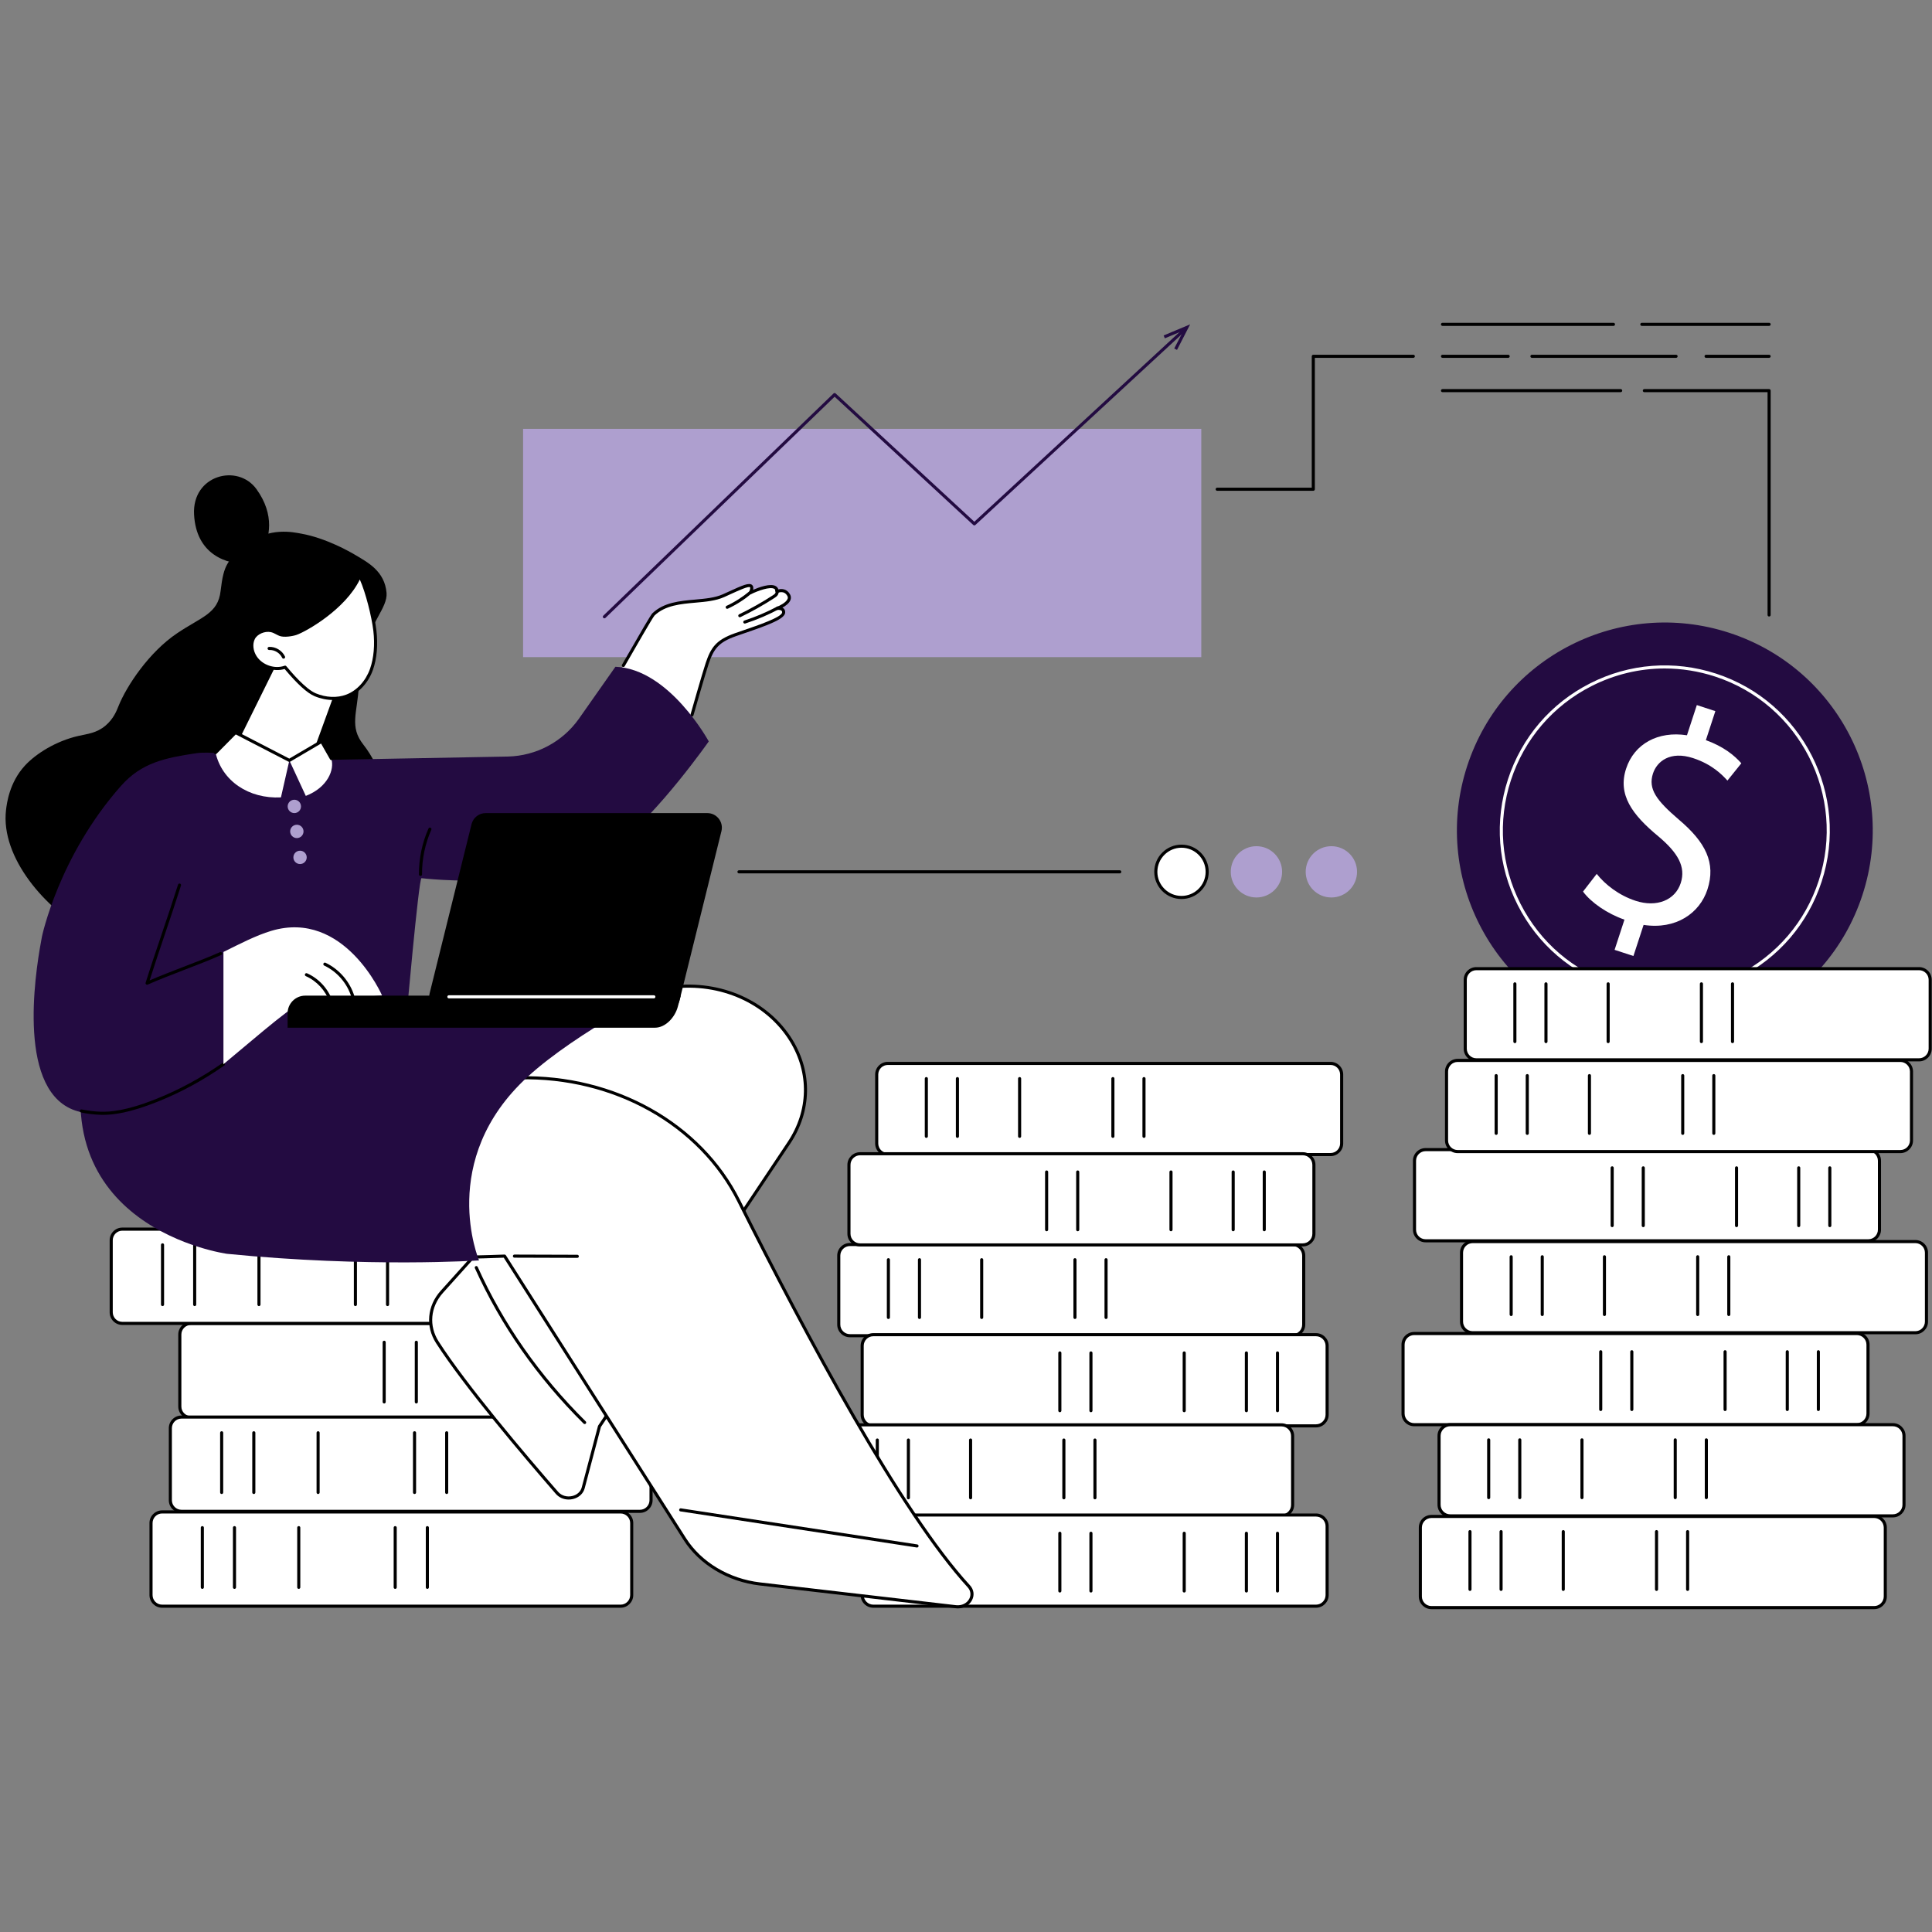 <svg xmlns="http://www.w3.org/2000/svg" xmlns:xlink="http://www.w3.org/1999/xlink" width="500" zoomAndPan="magnify" viewBox="0 0 375 375" height="500" preserveAspectRatio="xMidYMid meet" version="1.0"><rect x="0" y="0" width="375" height="375" fill="#808080" stroke="none"/><defs><clipPath id="1b5a1a9d85"><path d="M 225 62.656 L 232 62.656 L 232 68 L 225 68 Z M 225 62.656 " clip-rule="nonzero"/></clipPath><clipPath id="07f51cde3e"><path d="M 275 294 L 366 294 L 366 312.406 L 275 312.406 Z M 275 294 " clip-rule="nonzero"/></clipPath><clipPath id="fd1ba408f7"><path d="M 275 294 L 367 294 L 367 312.406 L 275 312.406 Z M 275 294 " clip-rule="nonzero"/></clipPath><clipPath id="087ff0f001"><path d="M 167 293 L 258 293 L 258 312.406 L 167 312.406 Z M 167 293 " clip-rule="nonzero"/></clipPath><clipPath id="083c5b5eac"><path d="M 29 293 L 123 293 L 123 312.406 L 29 312.406 Z M 29 293 " clip-rule="nonzero"/></clipPath><clipPath id="536f10fe77"><path d="M 33 208 L 189 208 L 189 312.406 L 33 312.406 Z M 33 208 " clip-rule="nonzero"/></clipPath><clipPath id="bc9dac1473"><path d="M 279 62.656 L 314 62.656 L 314 64 L 279 64 Z M 279 62.656 " clip-rule="nonzero"/></clipPath><clipPath id="6f6a78500f"><path d="M 318 62.656 L 344 62.656 L 344 64 L 318 64 Z M 318 62.656 " clip-rule="nonzero"/></clipPath></defs><path fill="#ae9fcf" d="M 233.168 127.547 L 101.531 127.547 L 101.531 83.242 L 233.168 83.242 L 233.168 127.547 " fill-opacity="1" fill-rule="nonzero"/><path fill="#230b41" d="M 117.312 120.016 C 117.23 120.016 117.156 119.984 117.094 119.922 C 116.98 119.805 116.98 119.613 117.102 119.5 L 161.785 76.375 C 161.902 76.262 162.082 76.262 162.199 76.371 L 189.117 101.27 L 229.562 63.887 C 229.684 63.773 229.871 63.781 229.984 63.902 C 230.098 64.023 230.09 64.215 229.969 64.328 L 189.32 101.898 C 189.207 102.004 189.031 102.004 188.914 101.898 L 162 77.004 L 117.52 119.93 C 117.461 119.988 117.387 120.016 117.312 120.016 " fill-opacity="1" fill-rule="nonzero"/><g clip-path="url(#1b5a1a9d85)"><path fill="#230b41" d="M 228.453 67.918 L 227.922 67.641 L 229.723 64.148 L 226.094 65.668 L 225.863 65.113 L 231.008 62.957 L 228.453 67.918 " fill-opacity="1" fill-rule="nonzero"/></g><path fill="#230b41" d="M 361.5 173.711 C 354.582 194.895 331.805 206.461 310.621 199.547 C 289.438 192.629 277.871 169.852 284.785 148.668 C 291.699 127.484 314.48 115.914 335.664 122.832 C 356.848 129.746 368.414 152.527 361.5 173.711 " fill-opacity="1" fill-rule="nonzero"/><path fill="#ffffff" d="M 323.109 129.75 C 318.234 129.75 313.391 130.898 308.914 133.172 C 301.434 136.973 295.875 143.457 293.27 151.438 C 290.668 159.418 291.324 167.934 295.125 175.418 C 298.926 182.898 305.41 188.457 313.391 191.059 C 321.371 193.664 329.883 193.004 337.367 189.207 C 344.852 185.406 350.41 178.918 353.012 170.941 L 353.297 171.035 L 353.012 170.941 C 358.391 154.469 349.363 136.695 332.895 131.316 C 329.684 130.27 326.387 129.75 323.109 129.75 Z M 323.176 193.227 C 319.832 193.227 316.473 192.695 313.203 191.629 C 305.074 188.977 298.461 183.316 294.59 175.688 C 290.719 168.062 290.047 159.383 292.699 151.25 C 295.355 143.121 301.016 136.508 308.645 132.637 C 316.27 128.766 324.949 128.094 333.078 130.746 C 349.867 136.227 359.062 154.34 353.582 171.125 C 350.93 179.258 345.266 185.867 337.641 189.742 C 333.082 192.055 328.145 193.227 323.176 193.227 " fill-opacity="1" fill-rule="nonzero"/><path fill="#ffffff" d="M 313.391 184.367 L 315.305 178.504 C 311.961 177.348 308.816 175.168 307.262 173.055 L 309.922 169.621 C 311.559 171.695 314.215 173.781 317.465 174.844 C 321.582 176.188 325.145 174.719 326.227 171.41 C 327.266 168.219 325.648 165.508 321.922 162.363 C 316.762 158.109 313.977 154.246 315.625 149.199 C 317.195 144.383 321.816 141.844 327.438 142.715 L 329.352 136.855 L 332.949 138.031 L 331.109 143.66 C 334.555 144.91 336.633 146.617 337.992 148.152 L 335.293 151.508 C 334.301 150.414 332.336 148.363 328.625 147.148 C 324.156 145.691 321.602 147.809 320.844 150.133 C 319.859 153.148 321.512 155.359 325.879 159.098 C 331.062 163.484 333.094 167.488 331.41 172.652 C 329.91 177.238 325.316 180.488 319.02 179.523 L 317.047 185.559 L 313.391 184.367 " fill-opacity="1" fill-rule="nonzero"/><path fill="#ffffff" d="M 286.555 188.016 L 372.492 188.016 C 373.684 188.016 374.648 188.98 374.648 190.172 L 374.648 203.555 C 374.648 204.746 373.684 205.711 372.492 205.711 L 286.555 205.711 C 285.367 205.711 284.402 204.746 284.402 203.555 L 284.402 190.172 C 284.402 188.98 285.367 188.016 286.555 188.016 " fill-opacity="1" fill-rule="nonzero"/><path fill="#000000" d="M 286.555 188.316 C 285.535 188.316 284.703 189.148 284.703 190.172 L 284.703 203.555 C 284.703 204.578 285.535 205.41 286.555 205.41 L 372.492 205.41 C 373.516 205.41 374.348 204.578 374.348 203.555 L 374.348 190.172 C 374.348 189.148 373.516 188.316 372.492 188.316 Z M 372.492 206.012 L 286.555 206.012 C 285.203 206.012 284.102 204.91 284.102 203.555 L 284.102 190.172 C 284.102 188.816 285.203 187.715 286.555 187.715 L 372.492 187.715 C 373.848 187.715 374.945 188.816 374.945 190.172 L 374.945 203.555 C 374.945 204.91 373.848 206.012 372.492 206.012 " fill-opacity="1" fill-rule="nonzero"/><path fill="#000000" d="M 294.035 202.473 C 293.871 202.473 293.738 202.336 293.738 202.172 L 293.738 190.965 C 293.738 190.801 293.871 190.664 294.035 190.664 C 294.203 190.664 294.336 190.801 294.336 190.965 L 294.336 202.172 C 294.336 202.336 294.203 202.473 294.035 202.473 " fill-opacity="1" fill-rule="nonzero"/><path fill="#000000" d="M 300.07 202.473 C 299.906 202.473 299.77 202.336 299.77 202.172 L 299.77 190.965 C 299.77 190.801 299.906 190.664 300.07 190.664 C 300.238 190.664 300.371 190.801 300.371 190.965 L 300.371 202.172 C 300.371 202.336 300.238 202.473 300.07 202.473 " fill-opacity="1" fill-rule="nonzero"/><path fill="#000000" d="M 312.141 202.473 C 311.977 202.473 311.84 202.336 311.84 202.172 L 311.84 190.965 C 311.84 190.801 311.977 190.664 312.141 190.664 C 312.309 190.664 312.441 190.801 312.441 190.965 L 312.441 202.172 C 312.441 202.336 312.309 202.473 312.141 202.473 " fill-opacity="1" fill-rule="nonzero"/><path fill="#000000" d="M 330.246 202.473 C 330.078 202.473 329.945 202.336 329.945 202.172 L 329.945 190.965 C 329.945 190.801 330.078 190.664 330.246 190.664 C 330.41 190.664 330.547 190.801 330.547 190.965 L 330.547 202.172 C 330.547 202.336 330.41 202.473 330.246 202.473 " fill-opacity="1" fill-rule="nonzero"/><path fill="#000000" d="M 336.281 202.473 C 336.113 202.473 335.98 202.336 335.98 202.172 L 335.98 190.965 C 335.98 190.801 336.113 190.664 336.281 190.664 C 336.445 190.664 336.582 190.801 336.582 190.965 L 336.582 202.172 C 336.582 202.336 336.445 202.473 336.281 202.473 " fill-opacity="1" fill-rule="nonzero"/><path fill="#ffffff" d="M 360.422 276.531 L 274.488 276.531 C 273.297 276.531 272.332 275.566 272.332 274.375 L 272.332 260.992 C 272.332 259.801 273.297 258.836 274.488 258.836 L 360.422 258.836 C 361.613 258.836 362.578 259.801 362.578 260.992 L 362.578 274.375 C 362.578 275.566 361.613 276.531 360.422 276.531 " fill-opacity="1" fill-rule="nonzero"/><path fill="#000000" d="M 274.488 259.137 C 273.465 259.137 272.633 259.969 272.633 260.992 L 272.633 274.375 C 272.633 275.398 273.465 276.23 274.488 276.23 L 360.422 276.23 C 361.445 276.23 362.277 275.398 362.277 274.375 L 362.277 260.992 C 362.277 259.969 361.445 259.137 360.422 259.137 Z M 360.422 276.832 L 274.488 276.832 C 273.133 276.832 272.031 275.73 272.031 274.375 L 272.031 260.992 C 272.031 259.637 273.133 258.535 274.488 258.535 L 360.422 258.535 C 361.777 258.535 362.879 259.637 362.879 260.992 L 362.879 274.375 C 362.879 275.73 361.777 276.832 360.422 276.832 " fill-opacity="1" fill-rule="nonzero"/><path fill="#000000" d="M 352.945 273.883 C 352.777 273.883 352.645 273.746 352.645 273.582 L 352.645 262.375 C 352.645 262.211 352.777 262.074 352.945 262.074 C 353.109 262.074 353.242 262.211 353.242 262.375 L 353.242 273.582 C 353.242 273.746 353.109 273.883 352.945 273.883 " fill-opacity="1" fill-rule="nonzero"/><path fill="#000000" d="M 346.91 273.883 C 346.742 273.883 346.609 273.746 346.609 273.582 L 346.609 262.375 C 346.609 262.211 346.742 262.074 346.91 262.074 C 347.074 262.074 347.211 262.211 347.211 262.375 L 347.211 273.582 C 347.211 273.746 347.074 273.883 346.91 273.883 " fill-opacity="1" fill-rule="nonzero"/><path fill="#000000" d="M 334.84 273.883 C 334.672 273.883 334.539 273.746 334.539 273.582 L 334.539 262.375 C 334.539 262.211 334.672 262.074 334.84 262.074 C 335.004 262.074 335.141 262.211 335.141 262.375 L 335.141 273.582 C 335.141 273.746 335.004 273.883 334.84 273.883 " fill-opacity="1" fill-rule="nonzero"/><path fill="#000000" d="M 316.734 273.883 C 316.566 273.883 316.434 273.746 316.434 273.582 L 316.434 262.375 C 316.434 262.211 316.566 262.074 316.734 262.074 C 316.898 262.074 317.035 262.211 317.035 262.375 L 317.035 273.582 C 317.035 273.746 316.898 273.883 316.734 273.883 " fill-opacity="1" fill-rule="nonzero"/><path fill="#000000" d="M 310.699 273.883 C 310.535 273.883 310.398 273.746 310.398 273.582 L 310.398 262.375 C 310.398 262.211 310.535 262.074 310.699 262.074 C 310.863 262.074 311 262.211 311 262.375 L 311 273.582 C 311 273.746 310.863 273.883 310.699 273.883 " fill-opacity="1" fill-rule="nonzero"/><path fill="#ffffff" d="M 285.836 240.988 L 371.773 240.988 C 372.961 240.988 373.926 241.953 373.926 243.145 L 373.926 256.531 C 373.926 257.719 372.961 258.684 371.773 258.684 L 285.836 258.684 C 284.645 258.684 283.68 257.719 283.68 256.531 L 283.68 243.145 C 283.68 241.953 284.645 240.988 285.836 240.988 " fill-opacity="1" fill-rule="nonzero"/><path fill="#000000" d="M 285.836 241.289 C 284.812 241.289 283.98 242.121 283.98 243.145 L 283.98 256.531 C 283.98 257.551 284.812 258.383 285.836 258.383 L 371.773 258.383 C 372.793 258.383 373.625 257.551 373.625 256.531 L 373.625 243.145 C 373.625 242.121 372.793 241.289 371.773 241.289 Z M 371.773 258.984 L 285.836 258.984 C 284.48 258.984 283.383 257.883 283.383 256.531 L 283.383 243.145 C 283.383 241.789 284.48 240.688 285.836 240.688 L 371.773 240.688 C 373.125 240.688 374.227 241.789 374.227 243.145 L 374.227 256.531 C 374.227 257.883 373.125 258.984 371.773 258.984 " fill-opacity="1" fill-rule="nonzero"/><path fill="#000000" d="M 293.316 255.445 C 293.148 255.445 293.016 255.312 293.016 255.145 L 293.016 243.938 C 293.016 243.773 293.148 243.637 293.316 243.637 C 293.48 243.637 293.617 243.773 293.617 243.938 L 293.617 255.145 C 293.617 255.312 293.48 255.445 293.316 255.445 " fill-opacity="1" fill-rule="nonzero"/><path fill="#000000" d="M 299.348 255.445 C 299.184 255.445 299.051 255.312 299.051 255.145 L 299.051 243.938 C 299.051 243.773 299.184 243.637 299.348 243.637 C 299.516 243.637 299.648 243.773 299.648 243.938 L 299.648 255.145 C 299.648 255.312 299.516 255.445 299.348 255.445 " fill-opacity="1" fill-rule="nonzero"/><path fill="#000000" d="M 311.422 255.445 C 311.254 255.445 311.121 255.312 311.121 255.145 L 311.121 243.938 C 311.121 243.773 311.254 243.637 311.422 243.637 C 311.586 243.637 311.719 243.773 311.719 243.938 L 311.719 255.145 C 311.719 255.312 311.586 255.445 311.422 255.445 " fill-opacity="1" fill-rule="nonzero"/><path fill="#000000" d="M 329.523 255.445 C 329.359 255.445 329.223 255.312 329.223 255.145 L 329.223 243.938 C 329.223 243.773 329.359 243.637 329.523 243.637 C 329.691 243.637 329.824 243.773 329.824 243.938 L 329.824 255.145 C 329.824 255.312 329.691 255.445 329.523 255.445 " fill-opacity="1" fill-rule="nonzero"/><path fill="#000000" d="M 335.559 255.445 C 335.395 255.445 335.258 255.312 335.258 255.145 L 335.258 243.938 C 335.258 243.773 335.395 243.637 335.559 243.637 C 335.727 243.637 335.859 243.773 335.859 243.938 L 335.859 255.145 C 335.859 255.312 335.727 255.445 335.559 255.445 " fill-opacity="1" fill-rule="nonzero"/><path fill="#ffffff" d="M 362.645 240.836 L 276.711 240.836 C 275.52 240.836 274.555 239.871 274.555 238.684 L 274.555 225.297 C 274.555 224.105 275.52 223.141 276.711 223.141 L 362.645 223.141 C 363.836 223.141 364.801 224.105 364.801 225.297 L 364.801 238.684 C 364.801 239.871 363.836 240.836 362.645 240.836 " fill-opacity="1" fill-rule="nonzero"/><path fill="#000000" d="M 276.711 223.441 C 275.688 223.441 274.855 224.273 274.855 225.297 L 274.855 238.684 C 274.855 239.707 275.688 240.539 276.711 240.539 L 362.645 240.539 C 363.668 240.539 364.5 239.707 364.5 238.684 L 364.5 225.297 C 364.5 224.273 363.668 223.441 362.645 223.441 Z M 362.645 241.137 L 276.711 241.137 C 275.355 241.137 274.254 240.035 274.254 238.684 L 274.254 225.297 C 274.254 223.941 275.355 222.84 276.711 222.84 L 362.645 222.84 C 364 222.84 365.102 223.941 365.102 225.297 L 365.102 238.684 C 365.102 240.035 364 241.137 362.645 241.137 " fill-opacity="1" fill-rule="nonzero"/><path fill="#000000" d="M 355.168 238.188 C 355 238.188 354.867 238.055 354.867 237.887 L 354.867 226.68 C 354.867 226.516 355 226.379 355.168 226.379 C 355.332 226.379 355.465 226.516 355.465 226.68 L 355.465 237.887 C 355.465 238.055 355.332 238.188 355.168 238.188 " fill-opacity="1" fill-rule="nonzero"/><path fill="#000000" d="M 349.129 238.188 C 348.965 238.188 348.832 238.055 348.832 237.887 L 348.832 226.68 C 348.832 226.516 348.965 226.379 349.129 226.379 C 349.297 226.379 349.43 226.516 349.43 226.68 L 349.43 237.887 C 349.43 238.055 349.297 238.188 349.129 238.188 " fill-opacity="1" fill-rule="nonzero"/><path fill="#000000" d="M 337.062 238.188 C 336.895 238.188 336.762 238.055 336.762 237.887 L 336.762 226.68 C 336.762 226.516 336.895 226.379 337.062 226.379 C 337.227 226.379 337.359 226.516 337.359 226.68 L 337.359 237.887 C 337.359 238.055 337.227 238.188 337.062 238.188 " fill-opacity="1" fill-rule="nonzero"/><path fill="#000000" d="M 318.957 238.188 C 318.789 238.188 318.656 238.055 318.656 237.887 L 318.656 226.68 C 318.656 226.516 318.789 226.379 318.957 226.379 C 319.121 226.379 319.258 226.516 319.258 226.68 L 319.258 237.887 C 319.258 238.055 319.121 238.188 318.957 238.188 " fill-opacity="1" fill-rule="nonzero"/><path fill="#000000" d="M 312.922 238.188 C 312.754 238.188 312.621 238.055 312.621 237.887 L 312.621 226.68 C 312.621 226.516 312.754 226.379 312.922 226.379 C 313.086 226.379 313.223 226.516 313.223 226.68 L 313.223 237.887 C 313.223 238.055 313.086 238.188 312.922 238.188 " fill-opacity="1" fill-rule="nonzero"/><path fill="#ffffff" d="M 282.926 205.824 L 368.863 205.824 C 370.051 205.824 371.016 206.789 371.016 207.98 L 371.016 221.363 C 371.016 222.555 370.051 223.52 368.863 223.52 L 282.926 223.52 C 281.738 223.52 280.773 222.555 280.773 221.363 L 280.773 207.98 C 280.773 206.789 281.738 205.824 282.926 205.824 " fill-opacity="1" fill-rule="nonzero"/><path fill="#000000" d="M 282.926 206.125 C 281.902 206.125 281.074 206.957 281.074 207.98 L 281.074 221.367 C 281.074 222.387 281.902 223.219 282.926 223.219 L 368.863 223.219 C 369.887 223.219 370.719 222.387 370.719 221.367 L 370.719 207.98 C 370.719 206.957 369.887 206.125 368.863 206.125 Z M 368.863 223.82 L 282.926 223.82 C 281.574 223.82 280.473 222.719 280.473 221.367 L 280.473 207.98 C 280.473 206.625 281.574 205.523 282.926 205.523 L 368.863 205.523 C 370.215 205.523 371.316 206.625 371.316 207.98 L 371.316 221.367 C 371.316 222.719 370.215 223.82 368.863 223.82 " fill-opacity="1" fill-rule="nonzero"/><path fill="#000000" d="M 290.406 220.281 C 290.238 220.281 290.105 220.148 290.105 219.98 L 290.105 208.773 C 290.105 208.609 290.238 208.477 290.406 208.477 C 290.57 208.477 290.707 208.609 290.707 208.773 L 290.707 219.98 C 290.707 220.148 290.57 220.281 290.406 220.281 " fill-opacity="1" fill-rule="nonzero"/><path fill="#000000" d="M 296.441 220.281 C 296.277 220.281 296.141 220.148 296.141 219.98 L 296.141 208.773 C 296.141 208.609 296.277 208.477 296.441 208.477 C 296.609 208.477 296.742 208.609 296.742 208.773 L 296.742 219.98 C 296.742 220.148 296.609 220.281 296.441 220.281 " fill-opacity="1" fill-rule="nonzero"/><path fill="#000000" d="M 308.512 220.281 C 308.344 220.281 308.211 220.148 308.211 219.98 L 308.211 208.773 C 308.211 208.609 308.344 208.477 308.512 208.477 C 308.676 208.477 308.809 208.609 308.809 208.773 L 308.809 219.98 C 308.809 220.148 308.676 220.281 308.512 220.281 " fill-opacity="1" fill-rule="nonzero"/><path fill="#000000" d="M 326.613 220.281 C 326.449 220.281 326.316 220.148 326.316 219.98 L 326.316 208.773 C 326.316 208.609 326.449 208.477 326.613 208.477 C 326.781 208.477 326.914 208.609 326.914 208.773 L 326.914 219.98 C 326.914 220.148 326.781 220.281 326.613 220.281 " fill-opacity="1" fill-rule="nonzero"/><path fill="#000000" d="M 332.648 220.281 C 332.484 220.281 332.352 220.148 332.352 219.98 L 332.352 208.773 C 332.352 208.609 332.484 208.477 332.648 208.477 C 332.816 208.477 332.949 208.609 332.949 208.773 L 332.949 219.98 C 332.949 220.148 332.816 220.281 332.648 220.281 " fill-opacity="1" fill-rule="nonzero"/><path fill="#ffffff" d="M 281.473 276.531 L 367.41 276.531 C 368.602 276.531 369.566 277.496 369.566 278.684 L 369.566 292.074 C 369.566 293.262 368.602 294.227 367.41 294.227 L 281.473 294.227 C 280.285 294.227 279.32 293.262 279.32 292.074 L 279.32 278.684 C 279.32 277.496 280.285 276.531 281.473 276.531 " fill-opacity="1" fill-rule="nonzero"/><path fill="#000000" d="M 281.473 276.832 C 280.449 276.832 279.621 277.664 279.621 278.684 L 279.621 292.074 C 279.621 293.094 280.449 293.926 281.473 293.926 L 367.41 293.926 C 368.434 293.926 369.266 293.094 369.266 292.074 L 369.266 278.684 C 369.266 277.664 368.434 276.832 367.41 276.832 Z M 367.41 294.527 L 281.473 294.527 C 280.121 294.527 279.02 293.426 279.02 292.074 L 279.02 278.684 C 279.02 277.332 280.121 276.23 281.473 276.23 L 367.41 276.23 C 368.762 276.23 369.863 277.332 369.863 278.684 L 369.863 292.074 C 369.863 293.426 368.762 294.527 367.41 294.527 " fill-opacity="1" fill-rule="nonzero"/><path fill="#000000" d="M 288.953 290.988 C 288.789 290.988 288.652 290.852 288.652 290.688 L 288.652 279.48 C 288.652 279.312 288.789 279.18 288.953 279.18 C 289.121 279.18 289.254 279.312 289.254 279.48 L 289.254 290.688 C 289.254 290.852 289.121 290.988 288.953 290.988 " fill-opacity="1" fill-rule="nonzero"/><path fill="#000000" d="M 294.988 290.988 C 294.824 290.988 294.688 290.852 294.688 290.688 L 294.688 279.48 C 294.688 279.312 294.824 279.18 294.988 279.18 C 295.152 279.18 295.289 279.312 295.289 279.48 L 295.289 290.688 C 295.289 290.852 295.152 290.988 294.988 290.988 " fill-opacity="1" fill-rule="nonzero"/><path fill="#000000" d="M 307.059 290.988 C 306.891 290.988 306.758 290.852 306.758 290.688 L 306.758 279.48 C 306.758 279.312 306.891 279.18 307.059 279.18 C 307.223 279.18 307.359 279.312 307.359 279.48 L 307.359 290.688 C 307.359 290.852 307.223 290.988 307.059 290.988 " fill-opacity="1" fill-rule="nonzero"/><path fill="#000000" d="M 325.164 290.988 C 324.996 290.988 324.863 290.852 324.863 290.688 L 324.863 279.48 C 324.863 279.312 324.996 279.18 325.164 279.18 C 325.328 279.18 325.461 279.312 325.461 279.48 L 325.461 290.688 C 325.461 290.852 325.328 290.988 325.164 290.988 " fill-opacity="1" fill-rule="nonzero"/><path fill="#000000" d="M 331.199 290.988 C 331.031 290.988 330.898 290.852 330.898 290.688 L 330.898 279.48 C 330.898 279.312 331.031 279.18 331.199 279.18 C 331.363 279.18 331.5 279.312 331.5 279.48 L 331.5 290.688 C 331.5 290.852 331.363 290.988 331.199 290.988 " fill-opacity="1" fill-rule="nonzero"/><g clip-path="url(#07f51cde3e)"><path fill="#ffffff" d="M 277.844 294.34 L 363.777 294.34 C 364.969 294.34 365.934 295.305 365.934 296.496 L 365.934 309.883 C 365.934 311.07 364.969 312.035 363.777 312.035 L 277.844 312.035 C 276.652 312.035 275.688 311.07 275.688 309.883 L 275.688 296.496 C 275.688 295.305 276.652 294.34 277.844 294.34 " fill-opacity="1" fill-rule="nonzero"/></g><g clip-path="url(#fd1ba408f7)"><path fill="#000000" d="M 277.844 294.641 C 276.82 294.641 275.988 295.473 275.988 296.496 L 275.988 309.883 C 275.988 310.902 276.82 311.734 277.844 311.734 L 363.777 311.734 C 364.801 311.734 365.633 310.902 365.633 309.883 L 365.633 296.496 C 365.633 295.473 364.801 294.641 363.777 294.641 Z M 363.777 312.336 L 277.844 312.336 C 276.488 312.336 275.391 311.234 275.391 309.883 L 275.391 296.496 C 275.391 295.141 276.488 294.043 277.844 294.043 L 363.777 294.043 C 365.133 294.043 366.234 295.141 366.234 296.496 L 366.234 309.883 C 366.234 311.234 365.133 312.336 363.777 312.336 " fill-opacity="1" fill-rule="nonzero"/></g><path fill="#000000" d="M 285.324 308.797 C 285.156 308.797 285.023 308.664 285.023 308.496 L 285.023 297.289 C 285.023 297.125 285.156 296.988 285.324 296.988 C 285.488 296.988 285.621 297.125 285.621 297.289 L 285.621 308.496 C 285.621 308.664 285.488 308.797 285.324 308.797 " fill-opacity="1" fill-rule="nonzero"/><path fill="#000000" d="M 291.355 308.797 C 291.191 308.797 291.059 308.664 291.059 308.496 L 291.059 297.289 C 291.059 297.125 291.191 296.988 291.355 296.988 C 291.523 296.988 291.656 297.125 291.656 297.289 L 291.656 308.496 C 291.656 308.664 291.523 308.797 291.355 308.797 " fill-opacity="1" fill-rule="nonzero"/><path fill="#000000" d="M 303.43 308.797 C 303.262 308.797 303.129 308.664 303.129 308.496 L 303.129 297.289 C 303.129 297.125 303.262 296.988 303.43 296.988 C 303.594 296.988 303.727 297.125 303.727 297.289 L 303.727 308.496 C 303.727 308.664 303.594 308.797 303.43 308.797 " fill-opacity="1" fill-rule="nonzero"/><path fill="#000000" d="M 321.531 308.797 C 321.367 308.797 321.234 308.664 321.234 308.496 L 321.234 297.289 C 321.234 297.125 321.367 296.988 321.531 296.988 C 321.699 296.988 321.832 297.125 321.832 297.289 L 321.832 308.496 C 321.832 308.664 321.699 308.797 321.531 308.797 " fill-opacity="1" fill-rule="nonzero"/><path fill="#000000" d="M 327.566 308.797 C 327.402 308.797 327.266 308.664 327.266 308.496 L 327.266 297.289 C 327.266 297.125 327.402 296.988 327.566 296.988 C 327.734 296.988 327.867 297.125 327.867 297.289 L 327.867 308.496 C 327.867 308.664 327.734 308.797 327.566 308.797 " fill-opacity="1" fill-rule="nonzero"/><path fill="#ffffff" d="M 164.961 241.562 L 250.895 241.562 C 252.086 241.562 253.051 242.523 253.051 243.715 L 253.051 257.102 C 253.051 258.293 252.086 259.258 250.895 259.258 L 164.961 259.258 C 163.77 259.258 162.805 258.293 162.805 257.102 L 162.805 243.715 C 162.805 242.523 163.77 241.562 164.961 241.562 " fill-opacity="1" fill-rule="nonzero"/><path fill="#000000" d="M 164.961 241.859 C 163.938 241.859 163.105 242.691 163.105 243.715 L 163.105 257.102 C 163.105 258.125 163.938 258.957 164.961 258.957 L 250.895 258.957 C 251.918 258.957 252.75 258.125 252.75 257.102 L 252.75 243.715 C 252.75 242.691 251.918 241.859 250.895 241.859 Z M 250.895 259.559 L 164.961 259.559 C 163.605 259.559 162.504 258.453 162.504 257.102 L 162.504 243.715 C 162.504 242.363 163.605 241.262 164.961 241.262 L 250.895 241.262 C 252.25 241.262 253.352 242.363 253.352 243.715 L 253.352 257.102 C 253.352 258.453 252.25 259.559 250.895 259.559 " fill-opacity="1" fill-rule="nonzero"/><path fill="#000000" d="M 172.438 256.016 C 172.273 256.016 172.137 255.883 172.137 255.719 L 172.137 244.512 C 172.137 244.344 172.273 244.211 172.438 244.211 C 172.605 244.211 172.738 244.344 172.738 244.512 L 172.738 255.719 C 172.738 255.883 172.605 256.016 172.438 256.016 " fill-opacity="1" fill-rule="nonzero"/><path fill="#000000" d="M 178.473 256.016 C 178.309 256.016 178.172 255.883 178.172 255.719 L 178.172 244.512 C 178.172 244.344 178.309 244.211 178.473 244.211 C 178.641 244.211 178.773 244.344 178.773 244.512 L 178.773 255.719 C 178.773 255.883 178.641 256.016 178.473 256.016 " fill-opacity="1" fill-rule="nonzero"/><path fill="#000000" d="M 190.543 256.016 C 190.379 256.016 190.242 255.883 190.242 255.719 L 190.242 244.512 C 190.242 244.344 190.379 244.211 190.543 244.211 C 190.707 244.211 190.844 244.344 190.844 244.512 L 190.844 255.719 C 190.844 255.883 190.707 256.016 190.543 256.016 " fill-opacity="1" fill-rule="nonzero"/><path fill="#000000" d="M 208.648 256.016 C 208.484 256.016 208.348 255.883 208.348 255.719 L 208.348 244.512 C 208.348 244.344 208.484 244.211 208.648 244.211 C 208.812 244.211 208.949 244.344 208.949 244.512 L 208.949 255.719 C 208.949 255.883 208.812 256.016 208.648 256.016 " fill-opacity="1" fill-rule="nonzero"/><path fill="#000000" d="M 214.684 256.016 C 214.516 256.016 214.383 255.883 214.383 255.719 L 214.383 244.512 C 214.383 244.344 214.516 244.211 214.684 244.211 C 214.848 244.211 214.984 244.344 214.984 244.512 L 214.984 255.719 C 214.984 255.883 214.848 256.016 214.684 256.016 " fill-opacity="1" fill-rule="nonzero"/><path fill="#ffffff" d="M 255.441 276.758 L 169.504 276.758 C 168.312 276.758 167.348 275.793 167.348 274.602 L 167.348 261.215 C 167.348 260.027 168.312 259.062 169.504 259.062 L 255.441 259.062 C 256.629 259.062 257.594 260.027 257.594 261.215 L 257.594 274.602 C 257.594 275.793 256.629 276.758 255.441 276.758 " fill-opacity="1" fill-rule="nonzero"/><path fill="#000000" d="M 169.504 259.363 C 168.48 259.363 167.648 260.195 167.648 261.215 L 167.648 274.602 C 167.648 275.625 168.48 276.457 169.504 276.457 L 255.441 276.457 C 256.461 276.457 257.293 275.625 257.293 274.602 L 257.293 261.215 C 257.293 260.195 256.461 259.363 255.441 259.363 Z M 255.441 277.059 L 169.504 277.059 C 168.148 277.059 167.047 275.957 167.047 274.602 L 167.047 261.215 C 167.047 259.863 168.148 258.762 169.504 258.762 L 255.441 258.762 C 256.793 258.762 257.895 259.863 257.895 261.215 L 257.895 274.602 C 257.895 275.957 256.793 277.059 255.441 277.059 " fill-opacity="1" fill-rule="nonzero"/><path fill="#000000" d="M 247.961 274.109 C 247.793 274.109 247.66 273.973 247.66 273.809 L 247.66 262.602 C 247.66 262.438 247.793 262.301 247.961 262.301 C 248.125 262.301 248.258 262.438 248.258 262.602 L 248.258 273.809 C 248.258 273.973 248.125 274.109 247.961 274.109 " fill-opacity="1" fill-rule="nonzero"/><path fill="#000000" d="M 241.926 274.109 C 241.762 274.109 241.625 273.973 241.625 273.809 L 241.625 262.602 C 241.625 262.438 241.762 262.301 241.926 262.301 C 242.09 262.301 242.227 262.438 242.227 262.602 L 242.227 273.809 C 242.227 273.973 242.09 274.109 241.926 274.109 " fill-opacity="1" fill-rule="nonzero"/><path fill="#000000" d="M 229.855 274.109 C 229.688 274.109 229.555 273.973 229.555 273.809 L 229.555 262.602 C 229.555 262.438 229.688 262.301 229.855 262.301 C 230.02 262.301 230.156 262.438 230.156 262.602 L 230.156 273.809 C 230.156 273.973 230.02 274.109 229.855 274.109 " fill-opacity="1" fill-rule="nonzero"/><path fill="#000000" d="M 211.75 274.109 C 211.586 274.109 211.449 273.973 211.449 273.809 L 211.449 262.602 C 211.449 262.438 211.586 262.301 211.75 262.301 C 211.918 262.301 212.051 262.438 212.051 262.602 L 212.051 273.809 C 212.051 273.973 211.918 274.109 211.75 274.109 " fill-opacity="1" fill-rule="nonzero"/><path fill="#000000" d="M 205.715 274.109 C 205.551 274.109 205.414 273.973 205.414 273.809 L 205.414 262.602 C 205.414 262.438 205.551 262.301 205.715 262.301 C 205.879 262.301 206.016 262.438 206.016 262.602 L 206.016 273.809 C 206.016 273.973 205.879 274.109 205.715 274.109 " fill-opacity="1" fill-rule="nonzero"/><path fill="#ffffff" d="M 162.805 276.562 L 248.742 276.562 C 249.934 276.562 250.898 277.527 250.898 278.719 L 250.898 292.105 C 250.898 293.293 249.934 294.258 248.742 294.258 L 162.805 294.258 C 161.617 294.258 160.652 293.293 160.652 292.105 L 160.652 278.719 C 160.652 277.527 161.617 276.562 162.805 276.562 " fill-opacity="1" fill-rule="nonzero"/><path fill="#000000" d="M 162.805 276.863 C 161.785 276.863 160.949 277.695 160.949 278.719 L 160.949 292.105 C 160.949 293.129 161.785 293.957 162.805 293.957 L 248.742 293.957 C 249.766 293.957 250.598 293.129 250.598 292.105 L 250.598 278.719 C 250.598 277.695 249.766 276.863 248.742 276.863 Z M 248.742 294.559 L 162.805 294.559 C 161.453 294.559 160.352 293.457 160.352 292.105 L 160.352 278.719 C 160.352 277.363 161.453 276.262 162.805 276.262 L 248.742 276.262 C 250.098 276.262 251.195 277.363 251.195 278.719 L 251.195 292.105 C 251.195 293.457 250.098 294.559 248.742 294.559 " fill-opacity="1" fill-rule="nonzero"/><path fill="#000000" d="M 170.285 291.02 C 170.121 291.02 169.984 290.887 169.984 290.719 L 169.984 279.512 C 169.984 279.348 170.121 279.211 170.285 279.211 C 170.449 279.211 170.586 279.348 170.586 279.512 L 170.586 290.719 C 170.586 290.887 170.449 291.02 170.285 291.02 " fill-opacity="1" fill-rule="nonzero"/><path fill="#000000" d="M 176.32 291.02 C 176.152 291.02 176.02 290.887 176.02 290.719 L 176.02 279.512 C 176.02 279.348 176.152 279.211 176.32 279.211 C 176.488 279.211 176.621 279.348 176.621 279.512 L 176.621 290.719 C 176.621 290.887 176.488 291.02 176.32 291.02 " fill-opacity="1" fill-rule="nonzero"/><path fill="#000000" d="M 188.391 291.02 C 188.223 291.02 188.09 290.887 188.09 290.719 L 188.09 279.512 C 188.09 279.348 188.223 279.211 188.391 279.211 C 188.555 279.211 188.691 279.348 188.691 279.512 L 188.691 290.719 C 188.691 290.887 188.555 291.02 188.391 291.02 " fill-opacity="1" fill-rule="nonzero"/><path fill="#000000" d="M 206.496 291.02 C 206.328 291.02 206.195 290.887 206.195 290.719 L 206.195 279.512 C 206.195 279.348 206.328 279.211 206.496 279.211 C 206.66 279.211 206.797 279.348 206.797 279.512 L 206.797 290.719 C 206.797 290.887 206.66 291.02 206.496 291.02 " fill-opacity="1" fill-rule="nonzero"/><path fill="#000000" d="M 212.527 291.02 C 212.363 291.02 212.23 290.887 212.23 290.719 L 212.23 279.512 C 212.23 279.348 212.363 279.211 212.527 279.211 C 212.695 279.211 212.828 279.348 212.828 279.512 L 212.828 290.719 C 212.828 290.887 212.695 291.02 212.527 291.02 " fill-opacity="1" fill-rule="nonzero"/><path fill="#ffffff" d="M 255.441 311.762 L 169.504 311.762 C 168.312 311.762 167.348 310.797 167.348 309.605 L 167.348 296.219 C 167.348 295.027 168.312 294.062 169.504 294.062 L 255.441 294.062 C 256.629 294.062 257.594 295.027 257.594 296.219 L 257.594 309.605 C 257.594 310.797 256.629 311.762 255.441 311.762 " fill-opacity="1" fill-rule="nonzero"/><g clip-path="url(#087ff0f001)"><path fill="#000000" d="M 169.504 294.363 C 168.48 294.363 167.648 295.195 167.648 296.219 L 167.648 309.605 C 167.648 310.629 168.48 311.461 169.504 311.461 L 255.441 311.461 C 256.461 311.461 257.293 310.629 257.293 309.605 L 257.293 296.219 C 257.293 295.195 256.461 294.363 255.441 294.363 Z M 255.441 312.059 L 169.504 312.059 C 168.148 312.059 167.047 310.957 167.047 309.605 L 167.047 296.219 C 167.047 294.863 168.148 293.766 169.504 293.766 L 255.441 293.766 C 256.793 293.766 257.895 294.863 257.895 296.219 L 257.895 309.605 C 257.895 310.957 256.793 312.059 255.441 312.059 " fill-opacity="1" fill-rule="nonzero"/></g><path fill="#000000" d="M 247.961 309.109 C 247.793 309.109 247.66 308.977 247.66 308.809 L 247.66 297.602 C 247.66 297.438 247.793 297.305 247.961 297.305 C 248.125 297.305 248.258 297.438 248.258 297.602 L 248.258 308.809 C 248.258 308.977 248.125 309.109 247.961 309.109 " fill-opacity="1" fill-rule="nonzero"/><path fill="#000000" d="M 241.926 309.109 C 241.762 309.109 241.625 308.977 241.625 308.809 L 241.625 297.602 C 241.625 297.438 241.762 297.305 241.926 297.305 C 242.09 297.305 242.227 297.438 242.227 297.602 L 242.227 308.809 C 242.227 308.977 242.09 309.109 241.926 309.109 " fill-opacity="1" fill-rule="nonzero"/><path fill="#000000" d="M 229.855 309.109 C 229.688 309.109 229.555 308.977 229.555 308.809 L 229.555 297.602 C 229.555 297.438 229.688 297.305 229.855 297.305 C 230.02 297.305 230.156 297.438 230.156 297.602 L 230.156 308.809 C 230.156 308.977 230.02 309.109 229.855 309.109 " fill-opacity="1" fill-rule="nonzero"/><path fill="#000000" d="M 211.75 309.109 C 211.586 309.109 211.449 308.977 211.449 308.809 L 211.449 297.602 C 211.449 297.438 211.586 297.305 211.75 297.305 C 211.918 297.305 212.051 297.438 212.051 297.602 L 212.051 308.809 C 212.051 308.977 211.918 309.109 211.75 309.109 " fill-opacity="1" fill-rule="nonzero"/><path fill="#000000" d="M 205.715 309.109 C 205.551 309.109 205.414 308.977 205.414 308.809 L 205.414 297.602 C 205.414 297.438 205.551 297.305 205.715 297.305 C 205.879 297.305 206.016 297.438 206.016 297.602 L 206.016 308.809 C 206.016 308.977 205.879 309.109 205.715 309.109 " fill-opacity="1" fill-rule="nonzero"/><path fill="#ffffff" d="M 172.324 206.406 L 258.258 206.406 C 259.449 206.406 260.414 207.371 260.414 208.562 L 260.414 221.945 C 260.414 223.137 259.449 224.102 258.258 224.102 L 172.324 224.102 C 171.133 224.102 170.168 223.137 170.168 221.945 L 170.168 208.562 C 170.168 207.371 171.133 206.406 172.324 206.406 " fill-opacity="1" fill-rule="nonzero"/><path fill="#000000" d="M 172.324 206.707 C 171.301 206.707 170.469 207.539 170.469 208.562 L 170.469 221.945 C 170.469 222.969 171.301 223.801 172.324 223.801 L 258.258 223.801 C 259.281 223.801 260.113 222.969 260.113 221.945 L 260.113 208.562 C 260.113 207.539 259.281 206.707 258.258 206.707 Z M 258.258 224.402 L 172.324 224.402 C 170.969 224.402 169.867 223.301 169.867 221.945 L 169.867 208.562 C 169.867 207.207 170.969 206.105 172.324 206.105 L 258.258 206.105 C 259.613 206.105 260.715 207.207 260.715 208.562 L 260.715 221.945 C 260.715 223.301 259.613 224.402 258.258 224.402 " fill-opacity="1" fill-rule="nonzero"/><path fill="#000000" d="M 179.801 220.863 C 179.637 220.863 179.5 220.727 179.5 220.562 L 179.5 209.355 C 179.5 209.191 179.637 209.055 179.801 209.055 C 179.969 209.055 180.102 209.191 180.102 209.355 L 180.102 220.562 C 180.102 220.727 179.969 220.863 179.801 220.863 " fill-opacity="1" fill-rule="nonzero"/><path fill="#000000" d="M 185.836 220.863 C 185.672 220.863 185.535 220.727 185.535 220.562 L 185.535 209.355 C 185.535 209.191 185.672 209.055 185.836 209.055 C 186.004 209.055 186.137 209.191 186.137 209.355 L 186.137 220.562 C 186.137 220.727 186.004 220.863 185.836 220.863 " fill-opacity="1" fill-rule="nonzero"/><path fill="#000000" d="M 197.906 220.863 C 197.742 220.863 197.605 220.727 197.605 220.562 L 197.605 209.355 C 197.605 209.191 197.742 209.055 197.906 209.055 C 198.074 209.055 198.207 209.191 198.207 209.355 L 198.207 220.562 C 198.207 220.727 198.074 220.863 197.906 220.863 " fill-opacity="1" fill-rule="nonzero"/><path fill="#000000" d="M 216.012 220.863 C 215.848 220.863 215.711 220.727 215.711 220.562 L 215.711 209.355 C 215.711 209.191 215.848 209.055 216.012 209.055 C 216.18 209.055 216.312 209.191 216.312 209.355 L 216.312 220.562 C 216.312 220.727 216.18 220.863 216.012 220.863 " fill-opacity="1" fill-rule="nonzero"/><path fill="#000000" d="M 222.047 220.863 C 221.879 220.863 221.746 220.727 221.746 220.562 L 221.746 209.355 C 221.746 209.191 221.879 209.055 222.047 209.055 C 222.211 209.055 222.348 209.191 222.348 209.355 L 222.348 220.562 C 222.348 220.727 222.211 220.863 222.047 220.863 " fill-opacity="1" fill-rule="nonzero"/><path fill="#ffffff" d="M 252.875 241.633 L 166.938 241.633 C 165.746 241.633 164.785 240.668 164.785 239.48 L 164.785 226.094 C 164.785 224.906 165.746 223.941 166.938 223.941 L 252.875 223.941 C 254.062 223.941 255.027 224.906 255.027 226.094 L 255.027 239.48 C 255.027 240.668 254.062 241.633 252.875 241.633 " fill-opacity="1" fill-rule="nonzero"/><path fill="#000000" d="M 166.938 224.238 C 165.914 224.238 165.082 225.07 165.082 226.094 L 165.082 239.48 C 165.082 240.5 165.914 241.336 166.938 241.336 L 252.875 241.336 C 253.895 241.336 254.727 240.5 254.727 239.48 L 254.727 226.094 C 254.727 225.07 253.895 224.238 252.875 224.238 Z M 252.875 241.934 L 166.938 241.934 C 165.586 241.934 164.48 240.832 164.48 239.48 L 164.48 226.094 C 164.48 224.742 165.586 223.641 166.938 223.641 L 252.875 223.641 C 254.227 223.641 255.328 224.742 255.328 226.094 L 255.328 239.48 C 255.328 240.832 254.227 241.934 252.875 241.934 " fill-opacity="1" fill-rule="nonzero"/><path fill="#000000" d="M 245.395 238.984 C 245.227 238.984 245.094 238.852 245.094 238.688 L 245.094 227.477 C 245.094 227.312 245.227 227.18 245.395 227.18 C 245.559 227.18 245.691 227.312 245.691 227.477 L 245.691 238.688 C 245.691 238.852 245.559 238.984 245.395 238.984 " fill-opacity="1" fill-rule="nonzero"/><path fill="#000000" d="M 239.359 238.984 C 239.191 238.984 239.059 238.852 239.059 238.688 L 239.059 227.477 C 239.059 227.312 239.191 227.18 239.359 227.18 C 239.523 227.18 239.66 227.312 239.66 227.477 L 239.66 238.688 C 239.66 238.852 239.523 238.984 239.359 238.984 " fill-opacity="1" fill-rule="nonzero"/><path fill="#000000" d="M 227.289 238.984 C 227.121 238.984 226.988 238.852 226.988 238.688 L 226.988 227.477 C 226.988 227.312 227.121 227.18 227.289 227.18 C 227.453 227.18 227.59 227.312 227.59 227.477 L 227.59 238.688 C 227.59 238.852 227.453 238.984 227.289 238.984 " fill-opacity="1" fill-rule="nonzero"/><path fill="#000000" d="M 209.184 238.984 C 209.02 238.984 208.883 238.852 208.883 238.688 L 208.883 227.477 C 208.883 227.312 209.02 227.18 209.184 227.18 C 209.352 227.18 209.484 227.312 209.484 227.477 L 209.484 238.688 C 209.484 238.852 209.352 238.984 209.184 238.984 " fill-opacity="1" fill-rule="nonzero"/><path fill="#000000" d="M 203.148 238.984 C 202.984 238.984 202.848 238.852 202.848 238.688 L 202.848 227.477 C 202.848 227.312 202.984 227.18 203.148 227.18 C 203.312 227.18 203.449 227.312 203.449 227.477 L 203.449 238.688 C 203.449 238.852 203.312 238.984 203.148 238.984 " fill-opacity="1" fill-rule="nonzero"/><path fill="#ffffff" d="M 126.051 275.164 L 37.055 275.164 C 35.867 275.164 34.902 274.199 34.902 273.012 L 34.902 259.023 C 34.902 257.836 35.867 256.871 37.055 256.871 L 126.051 256.871 C 127.238 256.871 128.203 257.836 128.203 259.023 L 128.203 273.012 C 128.203 274.199 127.238 275.164 126.051 275.164 " fill-opacity="1" fill-rule="nonzero"/><path fill="#000000" d="M 37.055 257.172 C 36.035 257.172 35.203 258.004 35.203 259.023 L 35.203 273.012 C 35.203 274.035 36.035 274.863 37.055 274.863 L 126.051 274.863 C 127.074 274.863 127.906 274.035 127.906 273.012 L 127.906 259.023 C 127.906 258.004 127.074 257.172 126.051 257.172 Z M 126.051 275.465 L 37.055 275.465 C 35.703 275.465 34.602 274.363 34.602 273.012 L 34.602 259.023 C 34.602 257.672 35.703 256.57 37.055 256.57 L 126.051 256.57 C 127.402 256.57 128.504 257.672 128.504 259.023 L 128.504 273.012 C 128.504 274.363 127.402 275.465 126.051 275.465 " fill-opacity="1" fill-rule="nonzero"/><path fill="#000000" d="M 118.246 272.414 C 118.078 272.414 117.945 272.281 117.945 272.117 L 117.945 260.531 C 117.945 260.363 118.078 260.23 118.246 260.23 C 118.41 260.23 118.547 260.363 118.547 260.531 L 118.547 272.117 C 118.547 272.281 118.41 272.414 118.246 272.414 " fill-opacity="1" fill-rule="nonzero"/><path fill="#000000" d="M 112.004 272.414 C 111.84 272.414 111.703 272.281 111.703 272.117 L 111.703 260.531 C 111.703 260.363 111.84 260.23 112.004 260.23 C 112.172 260.23 112.305 260.363 112.305 260.531 L 112.305 272.117 C 112.305 272.281 112.172 272.414 112.004 272.414 " fill-opacity="1" fill-rule="nonzero"/><path fill="#000000" d="M 99.527 272.414 C 99.359 272.414 99.227 272.281 99.227 272.117 L 99.227 260.531 C 99.227 260.363 99.359 260.23 99.527 260.23 C 99.691 260.23 99.828 260.363 99.828 260.531 L 99.828 272.117 C 99.828 272.281 99.691 272.414 99.527 272.414 " fill-opacity="1" fill-rule="nonzero"/><path fill="#000000" d="M 80.809 272.414 C 80.641 272.414 80.508 272.281 80.508 272.117 L 80.508 260.531 C 80.508 260.363 80.641 260.23 80.809 260.23 C 80.973 260.23 81.109 260.363 81.109 260.531 L 81.109 272.117 C 81.109 272.281 80.973 272.414 80.809 272.414 " fill-opacity="1" fill-rule="nonzero"/><path fill="#000000" d="M 74.57 272.414 C 74.402 272.414 74.27 272.281 74.27 272.117 L 74.27 260.531 C 74.27 260.363 74.402 260.23 74.57 260.23 C 74.734 260.23 74.867 260.363 74.867 260.531 L 74.867 272.117 C 74.867 272.281 74.734 272.414 74.57 272.414 " fill-opacity="1" fill-rule="nonzero"/><path fill="#ffffff" d="M 23.742 238.574 L 112.738 238.574 C 113.926 238.574 114.891 239.539 114.891 240.73 L 114.891 254.715 C 114.891 255.906 113.926 256.871 112.738 256.871 L 23.742 256.871 C 22.551 256.871 21.586 255.906 21.586 254.715 L 21.586 240.73 C 21.586 239.539 22.551 238.574 23.742 238.574 " fill-opacity="1" fill-rule="nonzero"/><path fill="#000000" d="M 23.742 238.875 C 22.719 238.875 21.887 239.707 21.887 240.73 L 21.887 254.715 C 21.887 255.738 22.719 256.57 23.742 256.57 L 112.738 256.57 C 113.758 256.57 114.59 255.738 114.59 254.715 L 114.59 240.73 C 114.59 239.707 113.758 238.875 112.738 238.875 Z M 112.738 257.172 L 23.742 257.172 C 22.387 257.172 21.285 256.07 21.285 254.715 L 21.285 240.73 C 21.285 239.375 22.387 238.273 23.742 238.273 L 112.738 238.273 C 114.09 238.273 115.191 239.375 115.191 240.73 L 115.191 254.715 C 115.191 256.07 114.09 257.172 112.738 257.172 " fill-opacity="1" fill-rule="nonzero"/><path fill="#000000" d="M 31.547 253.512 C 31.383 253.512 31.246 253.379 31.246 253.211 L 31.246 241.625 C 31.246 241.457 31.383 241.324 31.547 241.324 C 31.715 241.324 31.848 241.457 31.848 241.625 L 31.848 253.211 C 31.848 253.379 31.715 253.512 31.547 253.512 " fill-opacity="1" fill-rule="nonzero"/><path fill="#000000" d="M 37.785 253.512 C 37.621 253.512 37.488 253.379 37.488 253.211 L 37.488 241.625 C 37.488 241.457 37.621 241.324 37.785 241.324 C 37.953 241.324 38.086 241.457 38.086 241.625 L 38.086 253.211 C 38.086 253.379 37.953 253.512 37.785 253.512 " fill-opacity="1" fill-rule="nonzero"/><path fill="#000000" d="M 50.266 253.512 C 50.102 253.512 49.965 253.379 49.965 253.211 L 49.965 241.625 C 49.965 241.457 50.102 241.324 50.266 241.324 C 50.43 241.324 50.566 241.457 50.566 241.625 L 50.566 253.211 C 50.566 253.379 50.43 253.512 50.266 253.512 " fill-opacity="1" fill-rule="nonzero"/><path fill="#000000" d="M 68.984 253.512 C 68.816 253.512 68.684 253.379 68.684 253.211 L 68.684 241.625 C 68.684 241.457 68.816 241.324 68.984 241.324 C 69.148 241.324 69.285 241.457 69.285 241.625 L 69.285 253.211 C 69.285 253.379 69.148 253.512 68.984 253.512 " fill-opacity="1" fill-rule="nonzero"/><path fill="#000000" d="M 75.223 253.512 C 75.059 253.512 74.922 253.379 74.922 253.211 L 74.922 241.625 C 74.922 241.457 75.059 241.324 75.223 241.324 C 75.391 241.324 75.523 241.457 75.523 241.625 L 75.523 253.211 C 75.523 253.379 75.391 253.512 75.223 253.512 " fill-opacity="1" fill-rule="nonzero"/><path fill="#ffffff" d="M 35.219 275.051 L 124.215 275.051 C 125.406 275.051 126.367 276.016 126.367 277.207 L 126.367 291.191 C 126.367 292.383 125.406 293.348 124.215 293.348 L 35.219 293.348 C 34.031 293.348 33.066 292.383 33.066 291.191 L 33.066 277.207 C 33.066 276.016 34.031 275.051 35.219 275.051 " fill-opacity="1" fill-rule="nonzero"/><path fill="#000000" d="M 35.219 275.352 C 34.195 275.352 33.363 276.184 33.363 277.207 L 33.363 291.191 C 33.363 292.215 34.195 293.047 35.219 293.047 L 124.215 293.047 C 125.238 293.047 126.066 292.215 126.066 291.191 L 126.066 277.207 C 126.066 276.184 125.238 275.352 124.215 275.352 Z M 124.215 293.648 L 35.219 293.648 C 33.867 293.648 32.766 292.547 32.766 291.191 L 32.766 277.207 C 32.766 275.852 33.867 274.75 35.219 274.75 L 124.215 274.75 C 125.566 274.75 126.668 275.852 126.668 277.207 L 126.668 291.191 C 126.668 292.547 125.566 293.648 124.215 293.648 " fill-opacity="1" fill-rule="nonzero"/><path fill="#000000" d="M 43.027 289.988 C 42.859 289.988 42.727 289.855 42.727 289.688 L 42.727 278.102 C 42.727 277.934 42.859 277.801 43.027 277.801 C 43.191 277.801 43.324 277.934 43.324 278.102 L 43.324 289.688 C 43.324 289.855 43.191 289.988 43.027 289.988 " fill-opacity="1" fill-rule="nonzero"/><path fill="#000000" d="M 49.266 289.988 C 49.098 289.988 48.965 289.855 48.965 289.688 L 48.965 278.102 C 48.965 277.934 49.098 277.801 49.266 277.801 C 49.43 277.801 49.566 277.934 49.566 278.102 L 49.566 289.688 C 49.566 289.855 49.43 289.988 49.266 289.988 " fill-opacity="1" fill-rule="nonzero"/><path fill="#000000" d="M 61.742 289.988 C 61.578 289.988 61.445 289.855 61.445 289.688 L 61.445 278.102 C 61.445 277.934 61.578 277.801 61.742 277.801 C 61.91 277.801 62.043 277.934 62.043 278.102 L 62.043 289.688 C 62.043 289.855 61.91 289.988 61.742 289.988 " fill-opacity="1" fill-rule="nonzero"/><path fill="#000000" d="M 80.461 289.988 C 80.297 289.988 80.16 289.855 80.16 289.688 L 80.16 278.102 C 80.16 277.934 80.297 277.801 80.461 277.801 C 80.629 277.801 80.762 277.934 80.762 278.102 L 80.762 289.688 C 80.762 289.855 80.629 289.988 80.461 289.988 " fill-opacity="1" fill-rule="nonzero"/><path fill="#000000" d="M 86.703 289.988 C 86.535 289.988 86.402 289.855 86.402 289.688 L 86.402 278.102 C 86.402 277.934 86.535 277.801 86.703 277.801 C 86.867 277.801 87 277.934 87 278.102 L 87 289.688 C 87 289.855 86.867 289.988 86.703 289.988 " fill-opacity="1" fill-rule="nonzero"/><path fill="#ffffff" d="M 31.465 293.465 L 120.461 293.465 C 121.652 293.465 122.617 294.43 122.617 295.617 L 122.617 309.605 C 122.617 310.797 121.652 311.762 120.461 311.762 L 31.465 311.762 C 30.277 311.762 29.312 310.797 29.312 309.605 L 29.312 295.617 C 29.312 294.43 30.277 293.465 31.465 293.465 " fill-opacity="1" fill-rule="nonzero"/><g clip-path="url(#083c5b5eac)"><path fill="#000000" d="M 31.465 293.766 C 30.445 293.766 29.613 294.598 29.613 295.621 L 29.613 309.605 C 29.613 310.629 30.445 311.461 31.465 311.461 L 120.461 311.461 C 121.484 311.461 122.316 310.629 122.316 309.605 L 122.316 295.621 C 122.316 294.598 121.484 293.766 120.461 293.766 Z M 120.461 312.059 L 31.465 312.059 C 30.113 312.059 29.012 310.957 29.012 309.605 L 29.012 295.621 C 29.012 294.266 30.113 293.164 31.465 293.164 L 120.461 293.164 C 121.812 293.164 122.914 294.266 122.914 295.621 L 122.914 309.605 C 122.914 310.957 121.812 312.059 120.461 312.059 " fill-opacity="1" fill-rule="nonzero"/></g><path fill="#000000" d="M 39.273 308.402 C 39.105 308.402 38.973 308.266 38.973 308.102 L 38.973 296.512 C 38.973 296.348 39.105 296.215 39.273 296.215 C 39.438 296.215 39.574 296.348 39.574 296.512 L 39.574 308.102 C 39.574 308.266 39.438 308.402 39.273 308.402 " fill-opacity="1" fill-rule="nonzero"/><path fill="#000000" d="M 45.512 308.402 C 45.348 308.402 45.211 308.266 45.211 308.102 L 45.211 296.512 C 45.211 296.348 45.348 296.215 45.512 296.215 C 45.676 296.215 45.812 296.348 45.812 296.512 L 45.812 308.102 C 45.812 308.266 45.676 308.402 45.512 308.402 " fill-opacity="1" fill-rule="nonzero"/><path fill="#000000" d="M 57.992 308.402 C 57.824 308.402 57.691 308.266 57.691 308.102 L 57.691 296.512 C 57.691 296.348 57.824 296.215 57.992 296.215 C 58.156 296.215 58.289 296.348 58.289 296.512 L 58.289 308.102 C 58.289 308.266 58.156 308.402 57.992 308.402 " fill-opacity="1" fill-rule="nonzero"/><path fill="#000000" d="M 76.707 308.402 C 76.543 308.402 76.41 308.266 76.41 308.102 L 76.41 296.512 C 76.41 296.348 76.543 296.215 76.707 296.215 C 76.875 296.215 77.008 296.348 77.008 296.512 L 77.008 308.102 C 77.008 308.266 76.875 308.402 76.707 308.402 " fill-opacity="1" fill-rule="nonzero"/><path fill="#000000" d="M 82.949 308.402 C 82.781 308.402 82.648 308.266 82.648 308.102 L 82.648 296.512 C 82.648 296.348 82.781 296.215 82.949 296.215 C 83.113 296.215 83.25 296.348 83.25 296.512 L 83.25 308.102 C 83.25 308.266 83.113 308.402 82.949 308.402 " fill-opacity="1" fill-rule="nonzero"/><path fill="#ffffff" d="M 130.445 191.605 L 85.719 197.102 L 67.285 204.766 C 61.656 222.559 112.059 221.496 112.059 221.496 L 85.766 250.734 C 83.246 253.539 82.883 257.426 84.887 260.539 C 90.41 269.129 102.109 282.871 108.109 289.762 C 109.598 291.469 112.648 290.879 113.203 288.781 L 116.359 276.859 L 153.133 221.828 C 162.832 207.309 149.305 189.289 130.445 191.605 " fill-opacity="1" fill-rule="nonzero"/><path fill="#000000" d="M 112.059 221.199 C 112.176 221.199 112.281 221.266 112.332 221.371 C 112.379 221.48 112.359 221.609 112.281 221.699 L 85.988 250.934 C 83.539 253.66 83.203 257.367 85.141 260.375 C 90.59 268.855 102.012 282.305 108.336 289.566 C 108.984 290.309 110.027 290.621 111.062 290.379 C 112.004 290.16 112.695 289.535 112.914 288.707 L 116.066 276.785 C 116.078 276.75 116.09 276.719 116.109 276.691 L 152.883 221.66 C 156.941 215.586 157.098 208.277 153.301 202.109 C 148.773 194.762 139.82 190.754 130.48 191.902 L 130.445 191.605 L 130.48 191.902 L 85.797 197.395 L 67.527 204.988 C 66.785 207.461 67.137 209.691 68.582 211.617 C 76.23 221.832 111.691 221.207 112.051 221.199 C 112.055 221.199 112.055 221.199 112.059 221.199 Z M 110.371 291.059 C 109.41 291.059 108.504 290.668 107.883 289.957 C 101.551 282.684 90.109 269.211 84.637 260.703 C 82.551 257.457 82.906 253.465 85.543 250.531 L 111.375 221.809 C 106.215 221.863 75.426 221.758 68.102 211.98 C 66.508 209.852 66.137 207.395 67 204.672 C 67.023 204.59 67.086 204.52 67.168 204.488 L 85.602 196.824 C 85.629 196.816 85.652 196.809 85.68 196.805 L 130.41 191.309 C 139.98 190.129 149.164 194.25 153.812 201.793 C 157.734 208.168 157.574 215.719 153.383 221.992 L 116.637 276.984 L 113.492 288.859 C 113.219 289.906 112.359 290.695 111.199 290.965 C 110.922 291.027 110.645 291.059 110.371 291.059 " fill-opacity="1" fill-rule="nonzero"/><path fill="#000000" d="M 113.484 276.41 C 113.41 276.41 113.332 276.379 113.273 276.32 C 104.281 267.41 97.184 257.262 92.176 246.16 C 92.105 246.012 92.176 245.832 92.328 245.766 C 92.48 245.695 92.656 245.766 92.723 245.914 C 97.699 256.949 104.758 267.035 113.695 275.898 C 113.812 276.012 113.812 276.203 113.699 276.32 C 113.641 276.379 113.562 276.41 113.484 276.41 " fill-opacity="1" fill-rule="nonzero"/><path fill="#ffffff" d="M 62.777 210.055 L 100.832 209.203 C 119.168 208.797 135.961 218.227 143.391 233.082 C 155.57 257.457 174.578 293.23 188.035 307.883 C 189.617 309.605 188.016 312.152 185.527 311.863 L 147.5 307.445 C 141.355 306.73 135.953 303.496 132.906 298.715 L 97.938 243.805 C 97.938 243.805 27.914 246.801 34.113 234.516 C 40.309 222.23 62.777 210.055 62.777 210.055 " fill-opacity="1" fill-rule="nonzero"/><g clip-path="url(#536f10fe77)"><path fill="#000000" d="M 97.938 243.508 C 98.043 243.508 98.137 243.559 98.191 243.645 L 133.16 298.555 C 136.141 303.234 141.516 306.445 147.535 307.145 L 185.562 311.566 C 186.676 311.691 187.691 311.199 188.148 310.301 C 188.527 309.555 188.402 308.727 187.812 308.086 C 174.621 293.719 156.227 259.441 143.121 233.219 C 135.719 218.406 119.121 209.098 100.84 209.504 L 62.855 210.355 C 61.531 211.082 40.305 222.91 34.379 234.648 C 33.891 235.621 33.902 236.488 34.426 237.293 C 39.969 245.883 97.348 243.531 97.926 243.508 C 97.93 243.508 97.934 243.508 97.938 243.508 Z M 185.91 312.188 C 185.773 312.188 185.633 312.176 185.496 312.16 L 147.465 307.742 C 141.266 307.023 135.73 303.707 132.656 298.879 L 97.777 244.113 C 93.637 244.285 39.547 246.34 33.922 237.617 C 33.281 236.633 33.258 235.543 33.844 234.379 C 40.012 222.152 62.406 209.914 62.633 209.793 C 62.676 209.77 62.723 209.754 62.77 209.754 L 100.828 208.906 C 119.332 208.504 136.152 217.93 143.656 232.949 C 156.746 259.141 175.109 293.367 188.254 307.68 C 189.02 308.512 189.18 309.594 188.68 310.574 C 188.168 311.582 187.109 312.188 185.91 312.188 " fill-opacity="1" fill-rule="nonzero"/></g><path fill="#000000" d="M 112.055 244.152 L 99.852 244.113 C 99.684 244.113 99.551 243.977 99.551 243.812 C 99.551 243.645 99.688 243.512 99.852 243.512 L 112.059 243.551 C 112.223 243.555 112.355 243.688 112.355 243.855 C 112.355 244.02 112.223 244.152 112.055 244.152 " fill-opacity="1" fill-rule="nonzero"/><path fill="#000000" d="M 177.996 300.371 C 177.98 300.371 177.965 300.367 177.949 300.367 L 132.078 293.363 C 131.91 293.34 131.801 293.188 131.824 293.023 C 131.852 292.859 132 292.746 132.168 292.77 L 178.043 299.773 C 178.203 299.797 178.316 299.953 178.293 300.113 C 178.27 300.266 178.141 300.371 177.996 300.371 " fill-opacity="1" fill-rule="nonzero"/><path fill="#230b41" d="M 129.754 191.348 C 129.754 191.348 112.129 200.105 102.43 208.992 C 84.762 225.18 92.98 244.645 92.98 244.645 C 92.98 244.645 71.613 246.098 44.078 243.367 C 44.078 243.367 6.918 238.324 17.496 201.012 L 65.797 199.793 L 129.754 191.348 " fill-opacity="1" fill-rule="nonzero"/><path fill="#000000" d="M 34.367 122.922 C 39.188 119.676 42.316 119.113 42.82 114.699 C 43.422 109.48 44.188 108.695 47.848 105.723 C 52.199 102.191 57.016 103.32 58.48 103.582 C 63.199 104.426 67.809 107.02 69.125 107.812 C 71.305 109.129 74.68 110.832 75.031 115.094 C 75.266 117.957 71.582 121.219 71.621 124.809 C 71.668 129.23 69.824 129.898 69.648 133.137 C 69.363 138.395 67.777 141.035 70.52 144.516 C 74.191 149.172 75.598 155.785 75.801 156.953 C 77.434 166.418 40.793 193.574 16.965 180.801 C 9.016 176.543 0.059 166.535 1.172 157.195 C 1.316 155.984 1.805 151.883 4.844 148.594 C 6.961 146.301 10.844 143.836 15.23 142.84 C 16.992 142.441 18.742 142.301 20.465 140.855 C 22.07 139.508 22.68 137.852 22.992 137.074 C 24.605 133.055 28.984 126.539 34.367 122.922 " fill-opacity="1" fill-rule="nonzero"/><path fill="#000000" d="M 48.707 109.527 C 43.816 109.664 38.09 107.562 37.668 99.879 C 37.25 92.191 46.148 89.906 49.781 94.941 C 53.414 99.969 52.344 104.492 50.809 107.332 C 49.27 110.172 48.707 109.527 48.707 109.527 " fill-opacity="1" fill-rule="nonzero"/><path fill="#ffffff" d="M 54.375 127.469 L 44.984 146.473 C 44.984 146.473 37.328 145.363 39.617 147.992 C 43.551 152.516 59.039 161.812 64.531 161.461 C 73.219 160.898 71.602 151.074 65.129 148.023 L 60.488 147.312 L 66.391 131.438 L 54.375 127.469 " fill-opacity="1" fill-rule="nonzero"/><path fill="#000000" d="M 60.137 148.941 C 60.102 148.941 60.066 148.934 60.035 148.922 C 59.879 148.867 59.797 148.695 59.855 148.539 L 66.004 131.625 L 54.281 127.75 C 54.125 127.699 54.039 127.531 54.094 127.375 C 54.145 127.215 54.312 127.129 54.473 127.184 L 66.484 131.152 C 66.562 131.176 66.629 131.23 66.664 131.305 C 66.699 131.379 66.703 131.461 66.676 131.539 L 60.418 148.742 C 60.375 148.863 60.258 148.941 60.137 148.941 " fill-opacity="1" fill-rule="nonzero"/><path fill="#ffffff" d="M 72.762 122.395 C 73.055 124.879 72.914 127.621 72.105 129.906 C 71.301 132.191 69.605 134.23 67.34 135.098 C 65.375 135.848 63.125 135.668 61.188 134.855 C 59.246 134.047 56.691 131.113 55.344 129.5 C 53.273 130.234 50.746 129.375 49.555 127.531 C 48.867 126.465 48.625 125.051 49.188 123.914 C 49.75 122.777 51.363 122.145 52.605 122.398 C 53.281 122.535 53.652 122.855 54.316 123.137 C 55.062 123.449 56.684 123.219 57.445 122.953 C 59.398 122.277 67.293 117.754 69.836 111.773 C 71.145 114.316 72.422 119.531 72.762 122.395 " fill-opacity="1" fill-rule="nonzero"/><path fill="#000000" d="M 55.344 129.199 C 55.434 129.199 55.516 129.238 55.574 129.309 C 56.488 130.402 59.277 133.734 61.301 134.578 C 63.289 135.41 65.453 135.496 67.23 134.816 C 69.277 134.035 70.996 132.16 71.824 129.809 C 72.555 127.734 72.781 125.117 72.465 122.434 C 72.133 119.656 70.984 115.043 69.84 112.484 C 66.98 118.34 59.402 122.598 57.543 123.238 C 56.844 123.48 55.094 123.789 54.203 123.414 C 53.949 123.309 53.742 123.199 53.543 123.094 C 53.215 122.922 52.934 122.773 52.547 122.691 C 51.375 122.457 49.93 123.086 49.457 124.047 C 48.98 125.004 49.121 126.309 49.805 127.367 C 50.922 129.09 53.309 129.906 55.242 129.219 C 55.277 129.203 55.312 129.199 55.344 129.199 Z M 64.668 135.871 C 63.477 135.871 62.242 135.621 61.07 135.133 C 59.641 134.535 57.734 132.809 55.246 129.848 C 53.098 130.5 50.523 129.582 49.301 127.695 C 48.492 126.438 48.344 124.941 48.918 123.781 C 49.512 122.578 51.227 121.812 52.668 122.105 C 53.137 122.203 53.473 122.375 53.824 122.562 C 54.012 122.66 54.207 122.762 54.434 122.859 C 55.074 123.129 56.609 122.926 57.344 122.672 C 59.145 122.051 67.059 117.543 69.559 111.656 C 69.605 111.551 69.707 111.48 69.824 111.473 C 69.941 111.473 70.051 111.531 70.102 111.637 C 71.395 114.148 72.695 119.305 73.059 122.359 C 73.387 125.137 73.152 127.852 72.391 130.008 C 71.504 132.527 69.652 134.531 67.445 135.375 C 66.582 135.707 65.641 135.871 64.668 135.871 " fill-opacity="1" fill-rule="nonzero"/><path fill="#000000" d="M 55.039 127.848 C 54.926 127.848 54.816 127.785 54.766 127.676 C 54.324 126.734 53.293 126.109 52.25 126.164 C 52.082 126.168 51.941 126.047 51.934 125.879 C 51.926 125.715 52.051 125.574 52.219 125.562 C 53.5 125.504 54.766 126.266 55.312 127.422 C 55.383 127.57 55.316 127.75 55.168 127.82 C 55.125 127.84 55.082 127.848 55.039 127.848 " fill-opacity="1" fill-rule="nonzero"/><path fill="#ffffff" d="M 153.09 115.531 C 152.316 114.109 150.852 114.812 150.852 114.812 C 150.77 112.531 145.676 115.043 145.676 115.043 C 146.695 112.535 144.363 113.859 140.434 115.621 C 136.5 117.383 130.445 115.824 126.832 119.258 C 125.16 120.844 112.324 145.41 112.324 145.41 L 103.961 160.258 C 112.367 170.504 125.133 157.051 129.48 153.469 C 133.289 143.113 136.578 130.809 137.254 128.797 C 138.293 125.699 139.332 124.41 142.707 123.207 C 146.082 122.008 152.016 120.223 152.105 118.902 C 152.172 117.91 150.852 118.09 150.852 118.09 C 150.852 118.09 153.863 116.949 153.09 115.531 " fill-opacity="1" fill-rule="nonzero"/><path fill="#000000" d="M 134.316 139.062 C 134.289 139.062 134.258 139.059 134.23 139.051 C 134.074 139.004 133.98 138.84 134.027 138.68 C 134.051 138.602 136.301 130.695 136.969 128.703 C 137.98 125.684 138.988 124.215 142.605 122.926 C 143.148 122.73 143.754 122.523 144.395 122.305 C 147.141 121.367 151.742 119.793 151.805 118.879 C 151.816 118.68 151.75 118.594 151.703 118.547 C 151.5 118.355 151.035 118.367 150.891 118.387 C 150.738 118.41 150.598 118.309 150.559 118.164 C 150.523 118.016 150.602 117.863 150.742 117.809 C 151.246 117.617 152.602 116.965 152.871 116.238 C 152.945 116.043 152.93 115.863 152.824 115.676 C 152.195 114.516 151.027 115.059 150.98 115.082 C 150.887 115.125 150.781 115.117 150.695 115.066 C 150.609 115.016 150.555 114.922 150.551 114.82 C 150.539 114.484 150.391 114.359 150.281 114.293 C 149.492 113.816 147.117 114.664 145.809 115.312 C 145.699 115.367 145.566 115.348 145.473 115.262 C 145.383 115.176 145.352 115.043 145.398 114.93 C 145.723 114.133 145.586 113.992 145.586 113.988 C 145.312 113.727 143.461 114.57 141.824 115.316 C 141.422 115.504 141 115.695 140.555 115.895 C 138.926 116.625 137.008 116.797 134.977 116.977 C 132.098 117.23 129.121 117.496 127.039 119.477 C 126.688 119.848 123.277 125.793 121.82 128.332 L 121.254 129.316 C 121.172 129.461 120.988 129.508 120.844 129.426 C 120.699 129.344 120.648 129.16 120.734 129.02 L 121.301 128.031 C 124.363 122.695 126.32 119.328 126.625 119.039 C 128.859 116.918 131.941 116.641 134.922 116.379 C 136.902 116.203 138.773 116.035 140.309 115.348 C 140.754 115.148 141.176 114.957 141.574 114.773 C 144.062 113.637 145.434 113.012 146 113.559 C 146.238 113.781 146.25 114.125 146.176 114.484 C 147.301 113.996 149.555 113.156 150.59 113.777 C 150.773 113.887 150.984 114.078 151.086 114.406 C 151.754 114.234 152.758 114.293 153.355 115.387 C 153.539 115.727 153.566 116.094 153.434 116.449 C 153.195 117.09 152.477 117.605 151.871 117.941 C 151.957 117.984 152.039 118.039 152.109 118.105 C 152.262 118.246 152.43 118.5 152.402 118.922 C 152.32 120.137 149.113 121.328 144.586 122.875 C 143.953 123.094 143.348 123.297 142.809 123.492 C 139.473 124.676 138.531 125.938 137.539 128.891 C 136.871 130.875 134.625 138.762 134.602 138.844 C 134.566 138.977 134.445 139.062 134.316 139.062 " fill-opacity="1" fill-rule="nonzero"/><path fill="#000000" d="M 141.152 118.168 C 141.039 118.168 140.93 118.105 140.879 117.992 C 140.809 117.844 140.875 117.664 141.023 117.594 C 142.645 116.84 144.16 115.871 145.52 114.723 C 145.648 114.613 145.836 114.629 145.945 114.758 C 146.051 114.883 146.035 115.074 145.91 115.18 C 144.504 116.363 142.949 117.359 141.277 118.141 C 141.238 118.16 141.195 118.168 141.152 118.168 " fill-opacity="1" fill-rule="nonzero"/><path fill="#000000" d="M 143.598 119.809 C 143.488 119.809 143.379 119.746 143.328 119.641 C 143.254 119.492 143.316 119.309 143.465 119.238 C 145.707 118.152 147.902 116.918 149.988 115.562 C 150.156 115.453 150.348 115.332 150.457 115.172 C 150.539 115.051 150.562 114.898 150.512 114.812 C 150.426 114.672 150.473 114.484 150.613 114.398 C 150.754 114.312 150.938 114.359 151.023 114.5 C 151.203 114.793 151.172 115.191 150.949 115.516 C 150.773 115.77 150.52 115.934 150.316 116.066 C 148.207 117.434 145.988 118.684 143.727 119.777 C 143.688 119.797 143.641 119.809 143.598 119.809 " fill-opacity="1" fill-rule="nonzero"/><path fill="#000000" d="M 144.57 121.035 C 144.441 121.035 144.324 120.957 144.285 120.832 C 144.23 120.672 144.316 120.504 144.473 120.449 C 146.676 119.73 148.824 118.816 150.867 117.73 C 151.016 117.648 151.195 117.707 151.273 117.852 C 151.352 118 151.297 118.18 151.148 118.258 C 149.078 119.359 146.895 120.289 144.66 121.02 C 144.629 121.031 144.598 121.035 144.57 121.035 " fill-opacity="1" fill-rule="nonzero"/><path fill="#230b41" d="M 64.32 147.48 L 64.504 147.477 L 64.32 147.234 Z M 64.32 147.48 " fill-opacity="1" fill-rule="nonzero"/><path fill="#230b41" d="M 119.453 129.418 L 112.336 139.551 C 109.156 144.008 104.066 146.711 98.59 146.844 L 64.504 147.477 L 64.535 147.516 C 62.918 147.254 61.453 147.156 60.488 147.312 C 51.246 148.195 44.984 146.473 44.984 146.473 C 44.984 146.473 40.5 145.836 38.09 146.199 C 32.113 147.098 27.512 147.996 23.504 152.52 C 11.371 166.211 8.137 181.816 8.137 181.816 C 7.359 185.965 3 209.18 13.055 214.859 C 18.285 217.816 25.738 215.074 34.293 211.93 C 40.371 209.691 78.816 198.273 78.816 198.273 C 78.816 198.273 81.254 170.73 81.805 170.457 C 81.805 170.457 81.805 170.438 81.805 170.414 L 81.836 170.457 C 81.836 170.457 107.156 173.543 119.84 163.871 C 127.875 157.742 137.57 143.91 137.57 143.91 C 137.57 143.91 129.93 129.824 119.453 129.418 " fill-opacity="1" fill-rule="nonzero"/><path fill="#000000" d="M 28.551 191.137 C 28.48 191.137 28.406 191.109 28.352 191.059 C 28.262 190.98 28.23 190.859 28.266 190.746 C 29.262 187.582 30.355 184.348 31.414 181.219 C 32.469 178.094 33.562 174.859 34.559 171.703 C 34.605 171.547 34.773 171.457 34.934 171.508 C 35.09 171.559 35.18 171.727 35.129 171.883 C 34.133 175.047 33.039 178.281 31.98 181.41 C 30.996 184.328 29.977 187.336 29.039 190.293 C 31.055 189.422 33.355 188.535 35.586 187.676 C 38.039 186.734 40.574 185.762 42.711 184.809 C 42.863 184.738 43.043 184.809 43.109 184.961 C 43.176 185.109 43.109 185.289 42.957 185.355 C 40.805 186.316 38.262 187.293 35.801 188.238 C 33.348 189.18 30.812 190.156 28.672 191.109 C 28.633 191.125 28.594 191.137 28.551 191.137 " fill-opacity="1" fill-rule="nonzero"/><path fill="#000000" d="M 81.617 170.023 C 81.453 170.023 81.32 169.895 81.32 169.727 C 81.293 166.68 81.934 163.598 83.172 160.812 C 83.238 160.66 83.414 160.594 83.566 160.66 C 83.719 160.727 83.785 160.906 83.719 161.059 C 82.516 163.766 81.891 166.762 81.918 169.723 C 81.922 169.891 81.785 170.023 81.621 170.023 C 81.621 170.023 81.621 170.023 81.617 170.023 " fill-opacity="1" fill-rule="nonzero"/><path fill="#000000" d="M 20.02 216.391 C 19.844 216.391 19.676 216.387 19.516 216.383 C 18.254 216.344 16.984 216.191 15.738 215.926 C 15.574 215.891 15.473 215.734 15.504 215.57 C 15.539 215.406 15.699 215.305 15.859 215.34 C 17.074 215.594 18.309 215.746 19.535 215.781 C 21.383 215.84 24.52 215.637 30.477 213.242 C 34.898 211.461 39.18 209.133 43.199 206.316 C 43.336 206.223 43.52 206.254 43.617 206.391 C 43.711 206.527 43.68 206.715 43.543 206.809 C 39.484 209.652 35.164 212.004 30.699 213.797 C 25.145 216.031 21.973 216.391 20.02 216.391 " fill-opacity="1" fill-rule="nonzero"/><path fill="#ffffff" d="M 52.648 180.68 C 49.688 181.566 46.551 183.203 43.371 184.773 L 43.371 206.562 C 50.871 200.355 57.504 194.402 59.371 194.406 L 74.156 193.219 C 74.156 193.219 66.848 176.434 52.648 180.68 " fill-opacity="1" fill-rule="nonzero"/><path fill="#000000" d="M 64.227 194.641 C 64.102 194.641 63.984 194.562 63.941 194.438 C 63.184 192.254 61.469 190.398 59.355 189.469 C 59.203 189.402 59.133 189.223 59.199 189.07 C 59.266 188.922 59.445 188.852 59.598 188.918 C 61.859 189.914 63.695 191.902 64.508 194.242 C 64.562 194.398 64.48 194.57 64.324 194.625 C 64.289 194.633 64.258 194.641 64.227 194.641 " fill-opacity="1" fill-rule="nonzero"/><path fill="#000000" d="M 68.508 193.781 C 68.379 193.781 68.258 193.695 68.219 193.566 C 67.422 190.898 65.445 188.598 62.926 187.414 C 62.777 187.344 62.715 187.164 62.785 187.012 C 62.855 186.863 63.031 186.801 63.184 186.871 C 65.852 188.125 67.949 190.566 68.797 193.395 C 68.844 193.551 68.754 193.719 68.594 193.77 C 68.566 193.777 68.535 193.781 68.508 193.781 " fill-opacity="1" fill-rule="nonzero"/><path fill="#ae9fcf" d="M 58.426 156.523 C 58.426 157.238 57.848 157.82 57.133 157.82 C 56.418 157.82 55.836 157.238 55.836 156.523 C 55.836 155.805 56.418 155.227 57.133 155.227 C 57.848 155.227 58.426 155.805 58.426 156.523 " fill-opacity="1" fill-rule="nonzero"/><path fill="#ae9fcf" d="M 58.914 161.375 C 58.914 162.09 58.332 162.672 57.617 162.672 C 56.902 162.672 56.32 162.09 56.32 161.375 C 56.32 160.66 56.902 160.082 57.617 160.082 C 58.332 160.082 58.914 160.66 58.914 161.375 " fill-opacity="1" fill-rule="nonzero"/><path fill="#ae9fcf" d="M 59.535 166.418 C 59.535 167.133 58.953 167.711 58.238 167.711 C 57.523 167.711 56.945 167.133 56.945 166.418 C 56.945 165.699 57.523 165.121 58.238 165.121 C 58.953 165.121 59.535 165.699 59.535 166.418 " fill-opacity="1" fill-rule="nonzero"/><path fill="#ffffff" d="M 56.164 147.59 L 45.703 142.184 L 41.836 146.086 C 43.066 151.562 48.266 155.09 54.531 154.773 L 56.164 147.59 " fill-opacity="1" fill-rule="nonzero"/><path fill="#ffffff" d="M 56.164 147.59 L 62.43 143.91 L 64.32 147.344 C 64.934 149.281 63.688 152.809 59.355 154.484 L 56.164 147.59 " fill-opacity="1" fill-rule="nonzero"/><path fill="#000000" d="M 56.164 147.887 C 56.117 147.887 56.066 147.879 56.023 147.855 L 45.762 142.551 L 42.051 146.297 C 41.934 146.414 41.742 146.418 41.625 146.301 C 41.508 146.184 41.508 145.992 41.625 145.875 L 45.492 141.973 C 45.582 141.879 45.723 141.859 45.84 141.918 L 56.152 147.246 L 62.277 143.648 C 62.348 143.609 62.43 143.598 62.504 143.617 C 62.582 143.637 62.648 143.691 62.691 143.762 L 64.582 147.086 C 64.664 147.23 64.613 147.414 64.469 147.496 C 64.328 147.574 64.145 147.527 64.062 147.383 L 62.316 144.32 L 56.316 147.848 C 56.27 147.875 56.215 147.887 56.164 147.887 " fill-opacity="1" fill-rule="nonzero"/><path fill="#000000" d="M 127.125 199.477 L 55.824 199.477 L 55.824 196.68 C 55.824 194.789 57.352 193.254 59.242 193.254 L 132.137 193.254 L 131.555 195.43 C 131.012 197.438 129.199 199.477 127.125 199.477 " fill-opacity="1" fill-rule="nonzero"/><path fill="#000000" d="M 129.156 196.305 L 86.141 196.305 C 84.305 196.305 82.953 194.582 83.395 192.797 L 91.527 159.969 C 91.84 158.707 92.973 157.82 94.27 157.82 L 137.285 157.82 C 139.125 157.82 140.473 159.547 140.031 161.328 L 131.902 194.156 C 131.59 195.418 130.457 196.305 129.156 196.305 " fill-opacity="1" fill-rule="nonzero"/><path fill="#ffffff" d="M 126.914 193.781 L 87.129 193.781 C 86.961 193.781 86.828 193.645 86.828 193.48 C 86.828 193.312 86.961 193.18 87.129 193.18 L 126.914 193.18 C 127.082 193.18 127.215 193.312 127.215 193.48 C 127.215 193.645 127.082 193.781 126.914 193.781 " fill-opacity="1" fill-rule="nonzero"/><g clip-path="url(#bc9dac1473)"><path fill="#000000" d="M 313.172 63.258 L 279.992 63.258 C 279.824 63.258 279.691 63.121 279.691 62.957 C 279.691 62.789 279.824 62.656 279.992 62.656 L 313.172 62.656 C 313.34 62.656 313.473 62.789 313.473 62.957 C 313.473 63.121 313.34 63.258 313.172 63.258 " fill-opacity="1" fill-rule="nonzero"/></g><g clip-path="url(#6f6a78500f)"><path fill="#000000" d="M 343.383 63.258 L 318.68 63.258 C 318.512 63.258 318.379 63.121 318.379 62.957 C 318.379 62.789 318.512 62.656 318.68 62.656 L 343.383 62.656 C 343.551 62.656 343.684 62.789 343.684 62.957 C 343.684 63.121 343.551 63.258 343.383 63.258 " fill-opacity="1" fill-rule="nonzero"/></g><path fill="#000000" d="M 343.383 69.457 L 331.148 69.457 C 330.984 69.457 330.848 69.324 330.848 69.156 C 330.848 68.992 330.984 68.855 331.148 68.855 L 343.383 68.855 C 343.551 68.855 343.684 68.992 343.684 69.156 C 343.684 69.324 343.551 69.457 343.383 69.457 " fill-opacity="1" fill-rule="nonzero"/><path fill="#000000" d="M 325.324 69.457 L 297.344 69.457 C 297.18 69.457 297.047 69.324 297.047 69.156 C 297.047 68.992 297.18 68.855 297.344 68.855 L 325.324 68.855 C 325.492 68.855 325.625 68.992 325.625 69.156 C 325.625 69.324 325.492 69.457 325.324 69.457 " fill-opacity="1" fill-rule="nonzero"/><path fill="#000000" d="M 292.734 69.457 L 279.992 69.457 C 279.824 69.457 279.691 69.324 279.691 69.156 C 279.691 68.992 279.824 68.855 279.992 68.855 L 292.734 68.855 C 292.898 68.855 293.035 68.992 293.035 69.156 C 293.035 69.324 292.898 69.457 292.734 69.457 " fill-opacity="1" fill-rule="nonzero"/><path fill="#000000" d="M 343.383 119.664 C 343.219 119.664 343.082 119.531 343.082 119.363 L 343.082 76.121 L 319.168 76.121 C 319 76.121 318.867 75.988 318.867 75.82 C 318.867 75.656 319 75.523 319.168 75.523 L 343.383 75.523 C 343.551 75.523 343.684 75.656 343.684 75.82 L 343.684 119.363 C 343.684 119.531 343.551 119.664 343.383 119.664 " fill-opacity="1" fill-rule="nonzero"/><path fill="#000000" d="M 314.57 76.121 L 279.992 76.121 C 279.824 76.121 279.691 75.988 279.691 75.82 C 279.691 75.656 279.824 75.523 279.992 75.523 L 314.57 75.523 C 314.738 75.523 314.871 75.656 314.871 75.82 C 314.871 75.988 314.738 76.121 314.57 76.121 " fill-opacity="1" fill-rule="nonzero"/><path fill="#000000" d="M 254.914 95.262 L 236.258 95.262 C 236.09 95.262 235.957 95.125 235.957 94.961 C 235.957 94.793 236.09 94.66 236.258 94.66 L 254.613 94.66 L 254.613 69.156 C 254.613 68.992 254.746 68.855 254.914 68.855 L 274.324 68.855 C 274.492 68.855 274.625 68.992 274.625 69.156 C 274.625 69.324 274.492 69.457 274.324 69.457 L 255.211 69.457 L 255.211 94.961 C 255.211 95.125 255.078 95.262 254.914 95.262 " fill-opacity="1" fill-rule="nonzero"/><path fill="#000000" d="M 217.348 169.523 L 143.434 169.523 C 143.266 169.523 143.133 169.387 143.133 169.223 C 143.133 169.059 143.266 168.922 143.434 168.922 L 217.348 168.922 C 217.516 168.922 217.648 169.059 217.648 169.223 C 217.648 169.387 217.516 169.523 217.348 169.523 " fill-opacity="1" fill-rule="nonzero"/><path fill="#ffffff" d="M 234.312 169.223 C 234.312 171.973 232.082 174.199 229.328 174.199 C 226.578 174.199 224.344 171.973 224.344 169.223 C 224.344 166.473 226.578 164.246 229.328 164.246 C 232.082 164.246 234.312 166.473 234.312 169.223 " fill-opacity="1" fill-rule="nonzero"/><path fill="#000000" d="M 229.328 164.543 C 226.746 164.543 224.645 166.645 224.645 169.223 C 224.645 171.801 226.746 173.898 229.328 173.898 C 231.91 173.898 234.012 171.801 234.012 169.223 C 234.012 166.645 231.91 164.543 229.328 164.543 Z M 229.328 174.5 C 226.414 174.5 224.043 172.133 224.043 169.223 C 224.043 166.312 226.414 163.945 229.328 163.945 C 232.242 163.945 234.613 166.312 234.613 169.223 C 234.613 172.133 232.242 174.5 229.328 174.5 " fill-opacity="1" fill-rule="nonzero"/><path fill="#ae9fcf" d="M 248.855 169.223 C 248.855 171.973 246.625 174.199 243.871 174.199 C 241.121 174.199 238.891 171.973 238.891 169.223 C 238.891 166.473 241.121 164.246 243.871 164.246 C 246.625 164.246 248.855 166.473 248.855 169.223 " fill-opacity="1" fill-rule="nonzero"/><path fill="#ae9fcf" d="M 263.402 169.223 C 263.402 171.973 261.172 174.199 258.418 174.199 C 255.664 174.199 253.434 171.973 253.434 169.223 C 253.434 166.473 255.664 164.246 258.418 164.246 C 261.172 164.246 263.402 166.473 263.402 169.223 " fill-opacity="1" fill-rule="nonzero"/></svg>